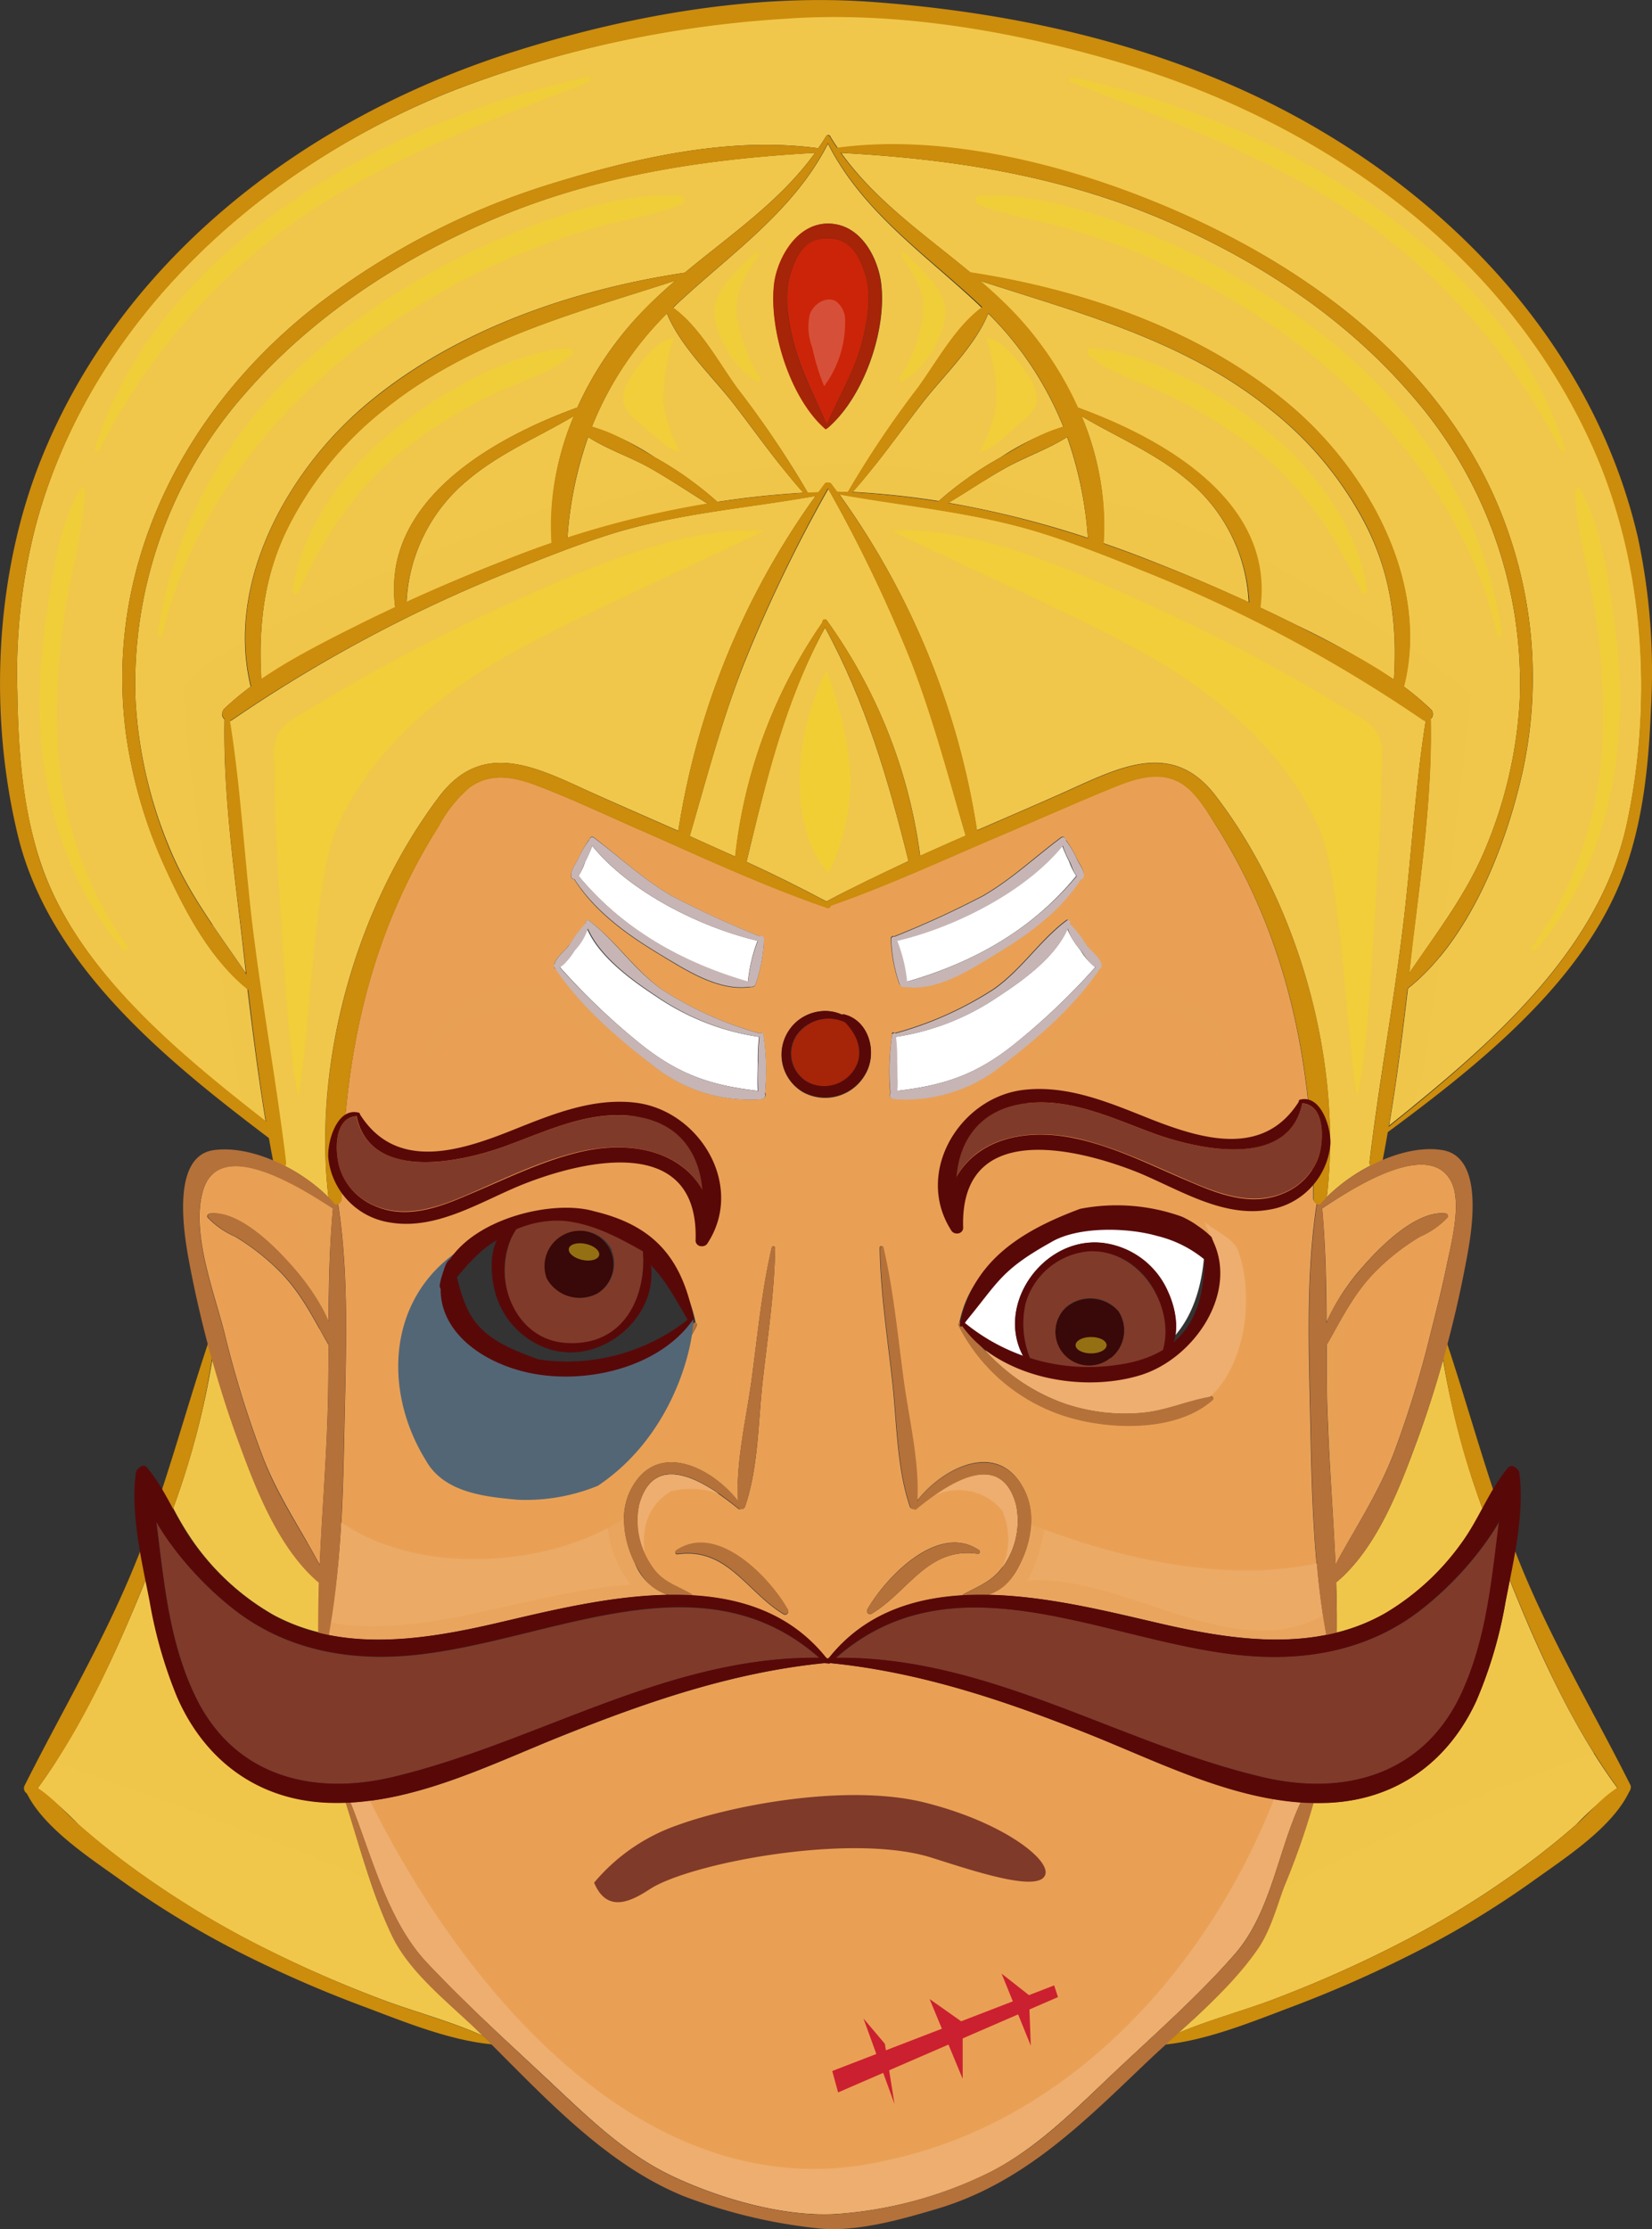 <svg xmlns="http://www.w3.org/2000/svg" viewBox="0 0 181.13 244.32"><rect x="0" y="0" width="181.13" height="244.32" fill="#333333" stroke="none"/><defs><style>.cls-1,.cls-10,.cls-7{fill:#f0c74a;}.cls-12,.cls-2{fill:#e9a055;}.cls-3{fill:#cc2408;}.cls-4{fill:#fff;}.cls-5{fill:#803a29;}.cls-6{fill:#a62408;}.cls-12,.cls-7,.cls-8{opacity:0.5;}.cls-10,.cls-12,.cls-7,.cls-8,.cls-9{isolation:isolate;}.cls-16,.cls-8,.cls-9{fill:#f2d91e;}.cls-15,.cls-9{opacity:0.35;}.cls-10{opacity:0.3;}.cls-11{fill:#ebaa66;}.cls-13{fill:#edae6f;}.cls-14{fill:#d65039;}.cls-17{fill:#cc8c0c;}.cls-18{fill:#b5713a;}.cls-19{fill:#590808;}.cls-20{fill:#c7b5b5;}.cls-21{fill:#536676;}.cls-22{fill:#390808;}.cls-23{fill:#cb202f;}</style></defs><title>Asset 8</title><g id="Layer_2" data-name="Layer 2"><g id="Layer_1_copy_4" data-name="Layer 1 copy 4"><g id="Layer_2-2" data-name="Layer 2"><g id="Layer_1-2" data-name="Layer 1-2"><g id="_Group_" data-name=" Group "><g id="_Group_2" data-name=" Group 2"><g id="_Group_3" data-name=" Group 3"><path id="_Path_" data-name=" Path " class="cls-1" d="M39.62,44.78c9.71-8.42,22.88-13,35.46-14.89,5-4.15,10.48-7.85,14.29-13.14-12.54.7-24.59,2.56-36.2,7.67C43.15,28.84,33.92,35,26.74,43.29A48,48,0,0,0,14.86,76.7a48.77,48.77,0,0,0,3.68,16.11c2.14,5.23,5.34,9.28,8.42,13.84l-.35-3.07c-.94-8.13-2.15-16.53-2-24.74a.73.73,0,0,1-.13-1l0-.06a29.73,29.73,0,0,1,3-2.52C24.75,64,31.35,52,39.62,44.78Z"/><path id="_Path_2" data-name=" Path 2" class="cls-1" d="M71.16,51.24c-2.12-1.18-4.61-2-6.67-3.34A41.31,41.31,0,0,0,62.22,59a105.72,105.72,0,0,1,15.37-3.79C75.43,53.89,73.36,52.47,71.16,51.24Z"/><path id="_Compound_Path_" data-name=" Compound Path " class="cls-2" d="M81.69,165.12a.37.37,0,0,1-.43.26.26.26,0,0,1-.3,0c-3-2.43-9.1-6.86-10.88-.46a8.76,8.76,0,0,0,1.32,6.67c1.14,1.81,2.64,2.18,4.38,3.14a.25.25,0,0,1,.11.14c5.68.33,10.94,2.15,14.71,6.9a.25.25,0,0,1,.12.14h0a.25.25,0,0,1,.12-.14c3.77-4.75,9-6.57,14.71-6.9a.25.25,0,0,1,.11-.14c1.84-1,3.43-1.54,4.58-3.47a8.59,8.59,0,0,0,1.12-6.35c-1.76-6.38-7.92-2-10.88.46a.26.26,0,0,1-.3,0,.37.37,0,0,1-.43-.26c-1.43-4.18-1.43-9.17-1.91-13.56-.54-4.9-1.31-9.86-1.39-14.8a.19.19,0,0,1,.37-.05c1.12,4.8,1.57,9.8,2.24,14.69.58,4.23,1.7,8.84,1.46,13.11,2.91-3.77,9-6.73,11.78-1.21,1.27,2.52.77,5.59-.44,8a6,6,0,0,1-3.6,3.47c6.41.12,13.12,1.8,18.61,3.07,6,1.39,12.46,2.52,18.51,1.31-1.4-7.65-1.56-15.73-1.72-23.48s-.49-16,.71-23.77a.64.64,0,0,1-.39-.63c-.07-14.54-2.73-28.26-10.62-40.72-1.05-1.67-2.29-3.88-4.09-4.84-2.58-1.37-5.48-.16-7.91.85-3.62,1.5-7.21,3.09-10.81,4.63-6.44,2.77-12.89,5.74-19.52,8a.28.28,0,0,1-.32.24h0C83.76,97.13,77,93.94,70.28,91c-3.72-1.62-7.43-3.39-11.23-4.84-2.57-1-5.18-1.58-7.57.14a14.8,14.8,0,0,0-3.4,4.28C40.19,103,37.54,116.76,37.46,131.3a.64.64,0,0,1-.39.63c1.2,7.78.87,15.93.71,23.77s-.31,15.83-1.72,23.49c6.06,1.2,12.52.07,18.51-1.33,5.49-1.28,12.19-2.95,18.6-3.07a5.93,5.93,0,0,1-3.59-3.47c-1.2-2.44-1.71-5.51-.44-8,2.78-5.52,8.86-2.56,11.78,1.21-.25-4.26.88-8.9,1.46-13.11.67-4.88,1.12-9.88,2.24-14.69a.19.19,0,0,1,.37.05c-.08,4.94-.85,9.9-1.39,14.8C83.12,156,83.13,160.93,81.69,165.12Zm25.65,4.78a.22.22,0,0,1-.17.4c-5.46-.75-7.54,4.13-11.59,6.57a.35.35,0,0,1-.48-.48C97.14,172.85,102.85,166.87,107.34,169.9Zm9.74-16a20.56,20.56,0,0,0,8.16.89c2.62-.24,4.95-1.33,7.5-1.76.2,0,.41.22.22.38-3.9,3.46-11,3.3-15.73,1.91a19.86,19.86,0,0,1-12.1-10,.13.13,0,0,1,0-.08h0a.23.23,0,0,1,.05-.25c1.35-6.61,6.88-9.48,13.33-11.87,4.78-1.77,8.23.76,13.5,2.63,2.93,5.73-2,13.06-7.73,14.79-5.06,1.52-11.81.73-16.27-2.59a21.42,21.42,0,0,0,9.07,6Zm-19-51.3a100.82,100.82,0,0,0,9.72-4.46c3.12-1.81,5.66-4.24,8.53-6.37.23-.17.44,0,.49.22a11.08,11.08,0,0,1,1.24,2.12c.32.62.88,1.28.72,2a.25.25,0,0,1-.29.18c-2.25,3.51-5.68,6-9.21,8.16-2.95,1.78-6.58,4.23-10.18,3.67a.47.47,0,0,1-.51-.29,16.49,16.49,0,0,1-.92-5,.29.29,0,0,1,.33-.24l.12,0Zm-.3,10.72a.18.18,0,0,1,.32-.1,38,38,0,0,0,10.81-4.82c3.1-2.16,5.09-5.39,8-7.55.16-.12.38.08.33.25v.07a18.83,18.83,0,0,1,1.85,2.43c.53.67,1.61,1.44,1.65,2.33a.21.21,0,0,1-.2.21c-2.73,4.07-6.72,7.52-10.57,10.5a16.9,16.9,0,0,1-12,3.79.42.42,0,0,1-.37-.61.44.44,0,0,1,0-.12,27,27,0,0,1,.22-6.34Zm-1.44,15c7.06,3.37,20.92,3.92,24.54-1.18,2.39-3.37,9.81-.27,13.63-2.12,6.2-3,.71-12.53.64-5.13a.62.62,0,0,1-.63.61h0a.55.55,0,0,1-.68-.27c-5.83-9.59-14.52-.87-18.78,5.16-2.71,3.83-2.91-2.5-7.51-.5-3.29,1.49-3.14,3.72-5.37.88-1-1.39-8.25,3.31-6,2.53M86.67,112.7a4.72,4.72,0,0,1,5.67-1.48.29.29,0,0,1,.21,0c2.72.65,3.67,4.11,2.39,6.43a5.06,5.06,0,0,1-6.85,2.09l-.15-.09a4.76,4.76,0,0,1-1.27-6.95ZM63.38,94.17A11.09,11.09,0,0,1,64.62,92c.05-.22.26-.4.49-.22,2.9,2.22,5.41,4.59,8.53,6.41a100.86,100.86,0,0,0,9.72,4.46.29.29,0,0,1,.4.25,16.49,16.49,0,0,1-.92,5,.46.46,0,0,1-.51.29c-3.6.56-7.23-1.9-10.18-3.67-3.53-2.13-7-4.66-9.21-8.16a.25.25,0,0,1-.29-.18C62.5,95.45,63.06,94.78,63.38,94.17Zm-1,9.48a18.69,18.69,0,0,1,1.85-2.43v-.07a.22.22,0,0,1,.33-.25c2.94,2.16,5,5.39,8,7.55a37.45,37.45,0,0,0,10.81,4.82c.08-.14.3-.06.32.1a27,27,0,0,1,.19,6.37.48.48,0,0,1-.37.73,16.89,16.89,0,0,1-12-3.79c-3.85-3-7.84-6.43-10.57-10.5a.21.21,0,0,1-.2-.21c0-.87,1.09-1.66,1.61-2.32Zm14,41.62h0a.13.13,0,0,1,0,.08,19.86,19.86,0,0,1-12.1,10c-4.71,1.4-11.83,1.55-15.73-1.91-.19-.17,0-.42.22-.38,2.78.46,5.19,1.61,8.07,1.79a20.48,20.48,0,0,0,7.6-.93,21.41,21.41,0,0,0,9.15-6c-4.46,3.33-11.23,4.15-16.28,2.6-5.72-1.75-10-7.15-7-12.9,5.17-3.23,9.09-6.24,13.87-4.5,6.36,2.44,10.75,5.29,12.1,11.88A.23.23,0,0,1,76.41,145.27Zm-.34-8.93c12.06-3.71-.6-13.22-3.31-17.09-7.12-10.37-31.68-18.43-28.87.38-.13.25,3.39.92,3.13.82a.62.62,0,0,1-.67-.57s0,0,0,0c-.07-7.4,8.41-11.52,14.6-8.51,4,1.94,6.63,5.6,9.13,9.11,3.57,5,8.23,11.09,15.07,7.83h0a.15.15,0,0,1,.14,0c2.27.78-3.38-4.41-4.4-3m5.52,51.14a.35.35,0,0,1-.48.48c-4.05-2.44-6.14-7.32-11.59-6.57a.22.22,0,0,1-.17-.4c4.48-3,10.19,3,12.23,6.49Z"/><path id="_Path_4" data-name=" Path 4" class="cls-1" d="M51.3,52.61A18.42,18.42,0,0,0,44.58,66q5.2-2.39,10.53-4.48,2.69-1.06,5.39-2a.88.88,0,0,1,0-.1,30.78,30.78,0,0,1,2.43-13.83C59,47.92,54.77,49.67,51.3,52.61Z"/><path id="_Path_5" data-name=" Path 5" class="cls-1" d="M63.3,44.67a37.38,37.38,0,0,1,6.51-9.86,48.48,48.48,0,0,1,4.26-4.06c-11.21,3.63-22.58,6.57-32,14.17A38.58,38.58,0,0,0,31.35,58.23c-2.5,5.3-3,10.58-2.69,16.25a90.47,90.47,0,0,1,10.57-5.92q2-1,4.1-2C41.77,55,53.87,48.09,63.3,44.67Z"/><path id="_Path_6" data-name=" Path 6" class="cls-1" d="M154.53,106.65c3.07-4.56,6.28-8.62,8.42-13.84a48.92,48.92,0,0,0,3.68-16.11,47.94,47.94,0,0,0-11.88-33.41c-7.19-8.34-16.41-14.44-26.43-18.86-11.56-5.1-23.6-7-36.09-7.67,3.79,5.28,9.21,9,14.19,13.13,12.57,1.9,25.73,6.48,35.44,14.89C150.14,52,156.74,64,153.92,75.25a29.72,29.72,0,0,1,3,2.52.73.73,0,0,1,0,1l-.06,0c.19,8.21-1,16.61-2,24.74Z"/><path id="_Compound_Path_2" data-name=" Compound Path 2" class="cls-1" d="M88.58,54l1.16,0c.23-.31.46-.63.69-.93a.72.72,0,0,1,.72,0c.21.27.41.55.61.82l1.2.06a108.53,108.53,0,0,1,7.69-11.41c2.08-2.87,4.1-6.67,7-8.79l-.43-.42c-5.94-5.56-12.68-10.17-16.44-17.57-3.78,7.41-10.59,12-16.55,17.56l-.43.42c2.92,2.11,4.93,5.91,7,8.78A107.62,107.62,0,0,1,88.57,54ZM84.91,31c.34-2.61,2.45-6.57,6-6.49s5.36,3.87,5.7,6.49c.66,5.13-1.88,12.5-5.82,15.87h-.06a.14.14,0,0,1-.18.09l-.05,0C86.62,43.62,84.26,36,84.91,31Z"/><path id="_Path_7" data-name=" Path 7" class="cls-1" d="M88.07,54c-2.75-3.07-5.14-6.51-7.66-9.77-2.35-3-5.81-6.26-7.29-9.87A36.58,36.58,0,0,0,64.9,46.77a28.59,28.59,0,0,1,6.9,3.36A38,38,0,0,1,78.65,55Q83.3,54.28,88.07,54Z"/><path id="_Path_8" data-name=" Path 8" class="cls-3" d="M94.64,37c.53-2.22.93-4.82.19-7.06-.87-2.66-2-3.81-4.13-3.82s-3.21,1.25-4,3.82c-.74,2.25-.32,4.82.19,7.06.79,3.43,2.39,6.35,3.76,9.53C92,43.38,93.82,40.52,94.64,37Z"/><path id="_Compound_Path_3" data-name=" Compound Path 3" class="cls-4" d="M118,96a6.64,6.64,0,0,1-.77-1.56,15.63,15.63,0,0,1-.77-1.74c-4.16,5.08-11.84,8.92-18.13,10.4a17.26,17.26,0,0,1,1.06,4.51C106.66,105.54,113.2,101.89,118,96Z"/><path id="_Path_11" data-name=" Path 11" class="cls-4" d="M98.38,119.56c5.29-.62,8.8-1.84,13-5.25a73.8,73.8,0,0,0,8.71-8.3,6.5,6.5,0,0,1-1.62-1.86,9.08,9.08,0,0,1-1.44-2.31c-1.36,3.11-4.9,5.64-7.62,7.42a27.08,27.08,0,0,1-11.22,4.39,21.67,21.67,0,0,1,.13,2.7C98.35,117.41,98.44,118.5,98.38,119.56Z"/><path id="_Path_12" data-name=" Path 12" class="cls-5" d="M155.88,176.4c-5.48,4.29-12.17,5.65-19,5.1-15.08-1.23-31.94-11.43-45.18.21,16.69-.18,30.93,9.35,46.75,13.07,9.35,2.2,18-.47,22-9.62,2.59-5.86,3.12-12.09,3.92-18.3A35.62,35.62,0,0,1,155.88,176.4Z"/><path id="_Path_13" data-name=" Path 13" class="cls-1" d="M142.26,68.56a90.69,90.69,0,0,1,10.57,5.92c.36-5.89-.26-11.31-3-16.77a38.71,38.71,0,0,0-10.5-12.78c-9.38-7.59-20.73-10.54-31.94-14.17a49.17,49.17,0,0,1,4.24,4.05,37.43,37.43,0,0,1,6.51,9.86c9.43,3.43,21.53,10.29,20,21.9Q140.22,67.54,142.26,68.56Z"/><path id="_Path_14" data-name=" Path 14" class="cls-4" d="M70.09,114.31c4.21,3.41,7.73,4.64,13,5.25-.07-1.06,0-2.15,0-3.21a21.67,21.67,0,0,1,.13-2.7A27.06,27.06,0,0,1,72,109.26c-2.7-1.77-6.25-4.32-7.62-7.42A9,9,0,0,1,63,104.15,6.49,6.49,0,0,1,61.39,106,73.3,73.3,0,0,0,70.09,114.31Z"/><path id="_Path_15" data-name=" Path 15" class="cls-6" d="M88.82,118.73a3.92,3.92,0,0,0,5.15-2q.06-.15.12-.31A4.46,4.46,0,0,0,92.61,112a4.29,4.29,0,0,0-5.28,1.53,3.6,3.6,0,0,0,1.49,5.2Z"/><path id="_Compound_Path_6" data-name=" Compound Path 6" class="cls-4" d="M82,107.62a17.27,17.27,0,0,1,1.06-4.51c-6.28-1.48-14-5.33-18.13-10.4a15.65,15.65,0,0,1-.77,1.74A6.65,6.65,0,0,1,63.43,96C68.29,101.89,74.83,105.54,82,107.62ZM80.87,103Z"/><path id="_Path_17" data-name=" Path 17" class="cls-1" d="M81.85,94.46c3,1.38,5.89,2.81,8.76,4.34,2.94-1.57,6-3,9-4.43-2.22-8.94-4.72-17.44-9.15-25.59C86,76.94,84,85.54,81.85,94.46Z"/><path id="_Path_18" data-name=" Path 18" class="cls-1" d="M42.93,212c-2.17-4.51-3.51-9.67-5-14.45H35.84c-7.63-.35-13.35-4.72-16.39-11.61a49.41,49.41,0,0,1-3-10.48c-.15-.75-.31-1.52-.46-2.3C12.78,181,9.12,189.17,4.13,196a38.14,38.14,0,0,1,4.5,4,83,83,0,0,0,6.7,5.3,102.09,102.09,0,0,0,12.29,7.53A134.13,134.13,0,0,0,41.46,219c3.75,1.45,7.85,2.48,11.53,4.15l-.2-.19C49.48,219.7,45,216.31,42.93,212Z"/><path id="_Path_19" data-name=" Path 19" class="cls-4" d="M69.56,204.1c.38-3.68.45-8.46,2.54-11.43a.6.6,0,0,1,.88-.51c5.71,3.1,11.24,6.79,17.76,6.79s12.07-3.69,17.78-6.79a.6.6,0,0,1,.88.51c2.09,3,2.16,7.75,2.54,11.43,1.63-1.21,2.73-4.86,3.14-6.34a35.84,35.84,0,0,0,.8-5.88,11.84,11.84,0,0,0-9.55-1.67c-3.31.71-6.32,2.33-9.38,3.71-1.82.82-4.19,2.27-6.19,2.27s-4.89-1.69-6.75-2.55a42.43,42.43,0,0,0-8.82-3.45,11.71,11.71,0,0,0-9.55,1.71,35.57,35.57,0,0,0,.8,5.86C66.81,199.19,67.92,202.89,69.56,204.1Z"/><path id="_Path_21" data-name=" Path 21" class="cls-1" d="M30,177a21.15,21.15,0,0,0,4.92,1.89q0-2.76.06-5.53l-.12-.07c-4.53-3.87-7.07-10.71-9-16.18-1-2.65-1.8-5.37-2.57-8.11A89.31,89.31,0,0,1,19,165.3,32.25,32.25,0,0,0,21.22,169,27.26,27.26,0,0,0,30,177Z"/><path id="_Path_22" data-name=" Path 22" class="cls-5" d="M43.06,194.77C58.87,191,73.13,181.53,89.81,181.7c-13.24-11.64-30.1-1.44-45.18-.21-6.85.56-13.53-.81-19-5.1a35.52,35.52,0,0,1-8.47-9.55c.83,6.51,1.37,13.08,4.29,19.13C25.61,194.61,34.16,196.89,43.06,194.77Z"/><path id="_Path_24" data-name=" Path 24" class="cls-1" d="M121,59.53q2.7.93,5.39,2,5.31,2.07,10.51,4.47a18.39,18.39,0,0,0-6.72-13.39c-3.47-2.94-7.72-4.69-11.6-7A30.77,30.77,0,0,1,121,59.44.89.89,0,0,1,121,59.53Z"/><path id="_Path_25" data-name=" Path 25" class="cls-2" d="M28.91,159.91c1.64,4.16,4.07,7.71,6.14,11.58.23-5.26.66-10.54.84-15.77.1-2.76.12-5.53.13-8.3-1.7-2.94-3-5.75-5.56-8.26a25.25,25.25,0,0,0-4.69-3.62,9.12,9.12,0,0,1-3-2.09c-.15-.2.06-.43.26-.45,3.19-.31,7.06,3.57,9,5.81a24.26,24.26,0,0,1,4,6.08c0-4.17.1-8.34.48-12.46-3.42-2.21-12.51-8.06-14.27-1.87-1.3,4.59,1.23,11,2.37,15.52A113.37,113.37,0,0,0,28.91,159.91Z"/><path id="_Compound_Path_7" data-name=" Compound Path 7" class="cls-2" d="M135.39,214.14c3.95-4.51,4.69-11.21,7.21-16.6-8.05-.58-15.93-4.58-23.26-7.5-9.19-3.66-18.42-6.8-28.31-7.76h0a1.7,1.7,0,0,1-.55,0h0c-10.11,1-19.51,4.24-28.89,8-7.28,2.91-15.12,6.85-23.14,7.29,2.36,5.9,4.06,13,8.42,17.59,4.14,4.4,8.65,8.5,13.06,12.62s8.53,8.25,13.93,10.78c5.18,2.43,12.27,4.48,18,4.08A44.94,44.94,0,0,0,108.69,238c5.26-2.73,9.5-7.13,13.78-11.16S131.44,218.65,135.39,214.14Zm-16.88-7.67c-2.72,4.66-7.33,8-11.78,10.9a43.93,43.93,0,0,1-7.1,3.92c-2.79,1.12-7.25,4-18.21-.23a45.14,45.14,0,0,1-9.17-5c-4.58-3.28-9.34-7.28-11-12.9-1.1-3.74-8.51,6.44-6,3.34,2.91-3.58,13.73,15.7,18,16.5,6.25,1.17,31.48,2,37.75-.5,5.31-2.11,7.82-12.41,13.75-12.25C134.57,210.5,122.91,198.9,118.51,206.47Z"/><path id="_Path_26" data-name=" Path 26" class="cls-1" d="M165.09,175.5a48,48,0,0,1-3.22,10.94c-3.08,6.67-8.76,10.81-16.18,11.15H144a91.46,91.46,0,0,1-3.24,9.19c-.85,2.3-1.53,4.85-2.95,6.89a57.36,57.36,0,0,1-8.74,9.21c3.52-1.51,7.39-2.51,10.93-3.88a134.83,134.83,0,0,0,13.84-6.2,101.36,101.36,0,0,0,12.29-7.53,83.68,83.68,0,0,0,6.7-5.3,38.57,38.57,0,0,1,4.5-4c-5-6.8-8.65-14.95-11.81-22.78C165.39,174,165.24,174.75,165.09,175.5Z"/><path id="_Path_27" data-name=" Path 27" class="cls-1" d="M108.36,34.37c-1.48,3.62-4.93,6.83-7.29,9.88-2.49,3.23-4.86,6.62-7.57,9.66a90.94,90.94,0,0,1,9.43,1,38.34,38.34,0,0,1,6.76-4.77,28.78,28.78,0,0,1,6.89-3.36A36.74,36.74,0,0,0,108.36,34.37Z"/><path id="_Path_28" data-name=" Path 28" class="cls-2" d="M145.45,144.88a24.2,24.2,0,0,1,4-6.08c1.93-2.22,5.83-6.12,9-5.81.2,0,.41.25.26.45a9.13,9.13,0,0,1-3,2.09,25,25,0,0,0-4.69,3.62c-2.56,2.51-3.86,5.32-5.56,8.26,0,2.78,0,5.55.13,8.3.19,5.23.61,10.51.84,15.77,2.16-4,4.66-7.75,6.35-12.11a115.56,115.56,0,0,0,4.09-13.3c.62-2.44,1.24-4.9,1.75-7.37s1.7-6.93.47-9.24c-2.51-4.7-11.12,1-14.12,3C145.35,136.55,145.43,140.71,145.45,144.88Z"/><path id="_Path_29" data-name=" Path 29" class="cls-1" d="M156.32,79a.64.64,0,0,1-.29-.11A157.39,157.39,0,0,0,125.25,62.5c-3.53-1.43-7.09-2.83-10.72-4-7.36-2.33-15-3-22.51-4.34A85.11,85.11,0,0,1,107.11,91c3.14-1.36,6.28-2.71,9.38-4.09,6-2.67,11.93-6,16.76.25,9.11,11.84,14,29.2,12.22,44.05a19.52,19.52,0,0,1,4.8-3.46.53.53,0,0,1-.11-.39c1-8.41,2.54-16.76,3.59-25.17C154.72,94.52,155.1,86.68,156.32,79Z"/><path id="_Path_30" data-name=" Path 30" class="cls-1" d="M155.45,157.71c-1.94,5.3-4.43,11.88-8.82,15.63l-.12.07q.09,2.76.06,5.52a21,21,0,0,0,5.37-2.14,27.65,27.65,0,0,0,8.36-7.72,32.08,32.08,0,0,0,2.24-3.71,89.42,89.42,0,0,1-4.32-16.3Q157,153.47,155.45,157.71Z"/><path id="_Path_31" data-name=" Path 31" class="cls-1" d="M75.62,91.64l5,2.25A55.6,55.6,0,0,1,90.19,68.2a.26.26,0,0,1,.49-.16,56.86,56.86,0,0,1,10.21,25.77q2.48-1.13,5-2.22c-1.87-6.4-3.52-12.78-5.93-19a158.08,158.08,0,0,0-9.14-19,161.11,161.11,0,0,0-9.18,19C79.17,78.82,77.49,85.22,75.62,91.64Z"/><path id="_Path_32" data-name=" Path 32" class="cls-1" d="M27.12,108.36c-4-3.16-6.79-8.41-8.88-13A52.44,52.44,0,0,1,13.85,80.7C11.23,61.81,20.5,44.26,35.33,33A81.42,81.42,0,0,1,59.91,20.32c9.38-2.93,19.94-5.42,29.81-4.07.29-.43.58-.86.85-1.31a.27.27,0,0,1,.5.07c.25.42.52.83.8,1.23,10.87-1.47,23.27,1.44,33.37,5.36,16.89,6.57,33.15,18,39.72,35.59a48.47,48.47,0,0,1,2,27.33c-1.8,8.15-5.84,18.49-12.58,23.83h0c-.59,5-1.22,10.06-2.06,15,10.91-8.71,23.08-19.06,26.09-33.22,2.86-13.47,1.9-28.53-3.73-41.14C165.11,27.53,145,13.35,122.92,6.81,111.15,3.32,98.21,1.09,85.92,2A122.92,122.92,0,0,0,50,9.81c-21.16,8.3-39.83,25-46,47.48a64.68,64.68,0,0,0-2.1,18.52c.1,6.36.55,12.89,2.64,19,4,11.58,15,20.66,24.57,28.09-.79-4.79-1.4-9.64-2-14.46Z"/><path id="_Path_33" data-name=" Path 33" class="cls-1" d="M117,47.91c-2.06,1.3-4.54,2.16-6.67,3.34s-4.2,2.6-6.32,3.86a106.51,106.51,0,0,1,15.26,3.84A41.26,41.26,0,0,0,117,47.91Z"/><path id="_Path_34" data-name=" Path 34" class="cls-1" d="M31.22,127.79a19.2,19.2,0,0,1,4.8,3.45c-1.8-14.89,3.14-32.16,12.22-44.05,5-6.48,11.25-2.71,17.36,0,2.91,1.3,5.84,2.58,8.77,3.87a85.2,85.2,0,0,1,15.05-36.7c-7.74,1.36-15.55,1.93-23.08,4.38-3.42,1.11-6.78,2.44-10.12,3.79A157.34,157.34,0,0,0,25.45,78.92a.65.65,0,0,1-.29.11c1.22,7.66,1.6,15.5,2.57,23.19,1.06,8.41,2.57,16.76,3.59,25.17A.53.53,0,0,1,31.22,127.79Z"/></g><g id="_Group_4" data-name=" Group 4"><path id="_Path_35" data-name=" Path 35" class="cls-7" d="M26.6,103.58c-.94-8.13-2.15-16.53-2-24.74a.73.73,0,0,1-.13-1l0-.06a29.73,29.73,0,0,1,3-2.52,22.15,22.15,0,0,1-.65-5c-3.91,2.23-6.45,4.11-6.64,5.23-.34,2.06,1.34,14.21,3.14,26,1.15,1.7,2.36,3.38,3.54,5.14Z"/><path id="_Path_36" data-name=" Path 36" class="cls-7" d="M55.1,61.51q2.69-1.06,5.39-2a.88.88,0,0,1,0-.1,28,28,0,0,1,0-3.92c-4.73,1.65-10,3.7-15.09,5.87A20.58,20.58,0,0,0,44.58,66Q49.77,63.6,55.1,61.51Z"/><path id="_Path_37" data-name=" Path 37" class="cls-7" d="M28.66,74.48a90.47,90.47,0,0,1,10.57-5.92q2-1,4.1-2a14.41,14.41,0,0,1,.06-4.31c-5.48,2.38-10.69,4.85-14.76,7.06A44,44,0,0,0,28.66,74.48Z"/><path id="_Path_38" data-name=" Path 38" class="cls-7" d="M156.92,77.77a.73.73,0,0,1,0,1l-.06,0c.19,8.21-1,16.61-2,24.74l-.35,3.07c1.28-1.89,2.58-3.71,3.81-5.55,1.49-11.74,3-24.92,3-24.92A72,72,0,0,0,154.55,71a22,22,0,0,1-.63,4.2A29.72,29.72,0,0,1,156.92,77.77Z"/><path id="_Path_39" data-name=" Path 39" class="cls-7" d="M138.16,66.57l4.1,2a90.69,90.69,0,0,1,10.57,5.92,44.65,44.65,0,0,0,.06-4.56A169.79,169.79,0,0,0,137.83,61,14.17,14.17,0,0,1,138.16,66.57Z"/><path id="_Path_40" data-name=" Path 40" class="cls-7" d="M121,59.44a.89.89,0,0,1,0,.1q2.7.93,5.39,2,5.31,2.06,10.51,4.46a19.81,19.81,0,0,0-1.38-6.17,74.34,74.34,0,0,0-14.6-5A28.15,28.15,0,0,1,121,59.44Z"/><path id="_Path_41" data-name=" Path 41" class="cls-7" d="M154.37,108.36h0c-.59,5-1.22,10.06-2.06,15l2.6-2.09.84-2.79c.48-1.6,1.29-7.1,2.15-13.64A23.55,23.55,0,0,1,154.37,108.36Z"/><path id="_Path_42" data-name=" Path 42" class="cls-7" d="M27.16,108.39h0A20.49,20.49,0,0,1,24,105.21c.94,6.08,1.86,11.76,2.48,15.56l2.65,2.09C28.33,118.06,27.72,113.22,27.16,108.39Z"/></g><path id="_Path_43" data-name=" Path 43" class="cls-7" d="M62.22,59a105.72,105.72,0,0,1,15.37-3.79c-1.22-.73-2.42-1.5-3.63-2.26a88.08,88.08,0,0,0-11.47,3.4C62.38,57.19,62.29,58.07,62.22,59Z"/><path id="_Path_44" data-name=" Path 44" class="cls-7" d="M86.86,51.06C87.46,52,88,53,88.57,54h0l1.16,0c.23-.31.46-.63.69-.93a.72.72,0,0,1,.72,0c.21.27.41.55.61.82l1.2.06c.55-1,1.13-2,1.75-3A78,78,0,0,0,86.86,51.06Z"/><path id="_Path_45" data-name=" Path 45" class="cls-7" d="M78.65,55q4.64-.72,9.42-1c-.83-.93-1.63-1.9-2.4-2.88a84.1,84.1,0,0,0-10.06,1.45A27.53,27.53,0,0,1,78.65,55Z"/><path id="_Path_46" data-name=" Path 46" class="cls-7" d="M95.93,51c-.79,1-1.59,2-2.43,2.92a90.94,90.94,0,0,1,9.43,1,28.76,28.76,0,0,1,3.35-2.63A70.67,70.67,0,0,0,95.93,51Z"/><path id="_Path_47" data-name=" Path 47" class="cls-7" d="M107.95,52.65c-1.32.82-2.61,1.66-3.94,2.45a106.51,106.51,0,0,1,15.26,3.84c-.07-.91-.16-1.8-.27-2.68A62.65,62.65,0,0,0,107.95,52.65Z"/><path id="_Path_48" data-name=" Path 48" class="cls-8" d="M90.61,73.51A27,27,0,0,0,87.7,85.73c0,7.1,3.14,9.89,3.14,9.89a22.88,22.88,0,0,0,2.39-9.95C93.23,80.09,90.61,73.51,90.61,73.51Z"/><path id="_Path_49" data-name=" Path 49" class="cls-9" d="M30.06,83.46a5.74,5.74,0,0,1,.3-2.84,5.67,5.67,0,0,1,2.34-2.16A203.74,203.74,0,0,1,56.42,65.87c8.22-3.69,18.39-8.22,27.39-7.72C75.36,62.34,65,66.74,56.7,71.26s-16,10.85-19.78,19.49c-2.56,5.86-3,23.74-4.2,29.42-1.18-5-1.76-17.07-2.09-22.22S30.06,88.72,30.06,83.46Z"/><path id="_Path_50" data-name=" Path 50" class="cls-9" d="M151.48,83.46a5.74,5.74,0,0,0-.3-2.84,5.67,5.67,0,0,0-2.34-2.16,203.73,203.73,0,0,0-23.72-12.58c-8.22-3.69-18.39-8.22-27.39-7.72,8.45,4.19,18.83,8.58,27.1,13.11s16,10.85,19.78,19.49c2.56,5.86,3,23.74,4.2,29.42,1.18-5,1.76-17.07,2.09-22.22S151.48,88.72,151.48,83.46Z"/><path id="_Path_51" data-name=" Path 51" class="cls-10" d="M132.2,82c-4.89-4.89-16.75,2.56-23,6.75C106,77.11,103.32,64.88,95.74,54.81c-1.23-.19-2.45-.39-3.68-.61a85.11,85.11,0,0,1,15,36.8c3.14-1.36,6.28-2.71,9.38-4.09,6-2.67,11.93-6,16.76.25,7.65,9.94,12.31,23.77,12.56,36.74C146.75,107.21,145.13,92.94,132.2,82Z"/><path id="_Path_52" data-name=" Path 52" class="cls-10" d="M86.32,54.87C80.9,65.23,74,74.87,72.17,86.67c-5.59-3.5-11.16-8.39-16.76-6.29-18,6.37-24.37,29.56-19.65,48A64.32,64.32,0,0,1,48.24,87.19c5-6.48,11.25-2.71,17.36,0,2.91,1.3,5.84,2.58,8.77,3.87a85.2,85.2,0,0,1,15.05-36.7C88.39,54.54,87.35,54.71,86.32,54.87Z"/><path id="_Path_55" data-name=" Path 55" class="cls-11" d="M69.59,171.33a10.88,10.88,0,0,1-1.18-4.91c-7.91,5.28-22.3,6.44-31,.43A98.61,98.61,0,0,1,36,179.2c6.06,1.2,12.52.07,18.51-1.33,5.49-1.28,12.19-2.95,18.6-3.07A5.93,5.93,0,0,1,69.59,171.33Z"/><path id="_Path_56" data-name=" Path 56" class="cls-11" d="M144.39,171.35c-10.4,2.2-21.82-.6-31.32-4.25a11.12,11.12,0,0,1-1.16,4.23,6,6,0,0,1-3.6,3.47c6.41.12,13.12,1.8,18.61,3.07,6,1.39,12.46,2.52,18.51,1.31C144.95,176.62,144.63,174,144.39,171.35Z"/><path id="_Path_57" data-name=" Path 57" class="cls-12" d="M121,109c-7.68,3.49-10.47,12.57-17.45,18.15-2.09,1.4-4.89.7-7,.7a1.14,1.14,0,0,0-.54.5l.14-.07a.15.15,0,0,1,.14,0h0c7.06,3.37,11.76-3.18,15.39-8.28,2.39-3.37,5-6.81,8.82-8.66,5.59-2.72,13,.38,14.39,6.45C135.8,110.67,126.71,105.85,121,109Z"/><path id="_Path_58" data-name=" Path 58" class="cls-12" d="M60.94,111.36c4,1.94,6.63,5.6,9.13,9.11,3.57,5,8.23,11.09,15.07,7.83h0a.15.15,0,0,1,.14,0,2,2,0,0,1,.32.15,1.71,1.71,0,0,0-.18-.58c-8.38.7-14-6.28-17.45-13.26a10.49,10.49,0,0,0-1.06-1.68c-.86-.78-1.71-1.59-2.51-2.42a12.42,12.42,0,0,0-14.58-.08c-2.16,2.16-3.89,4.74-3.28,7.42C47.89,111.74,55.34,108.64,60.94,111.36Z"/><path id="_Path_59" data-name=" Path 59" class="cls-12" d="M112.66,173.23c1.92-3.49,3.84-11.69-1-13.79-4.65-2.66-7.63.21-11,3.52v1.55c2.91-3.77,9-6.73,11.78-1.21,1.27,2.52.77,5.59-.44,8a6,6,0,0,1-3.6,3.47c6.41.12,13.12,1.8,18.61,3.07,6,1.39,12.46,2.52,18.51,1.31-.13-.7-.24-1.41-.35-2.13C135.13,182.61,123.6,172.58,112.66,173.23Z"/><path id="_Path_60" data-name=" Path 60" class="cls-12" d="M67.28,161.71a12.47,12.47,0,0,0,1.92,12c-10.48.55-22.61,6.06-32.92,4.15-.07.43-.13.87-.21,1.3,6.06,1.2,12.52.07,18.51-1.33,5.49-1.28,12.19-2.95,18.6-3.07a5.93,5.93,0,0,1-3.59-3.47c-1.2-2.44-1.71-5.51-.44-8,2.78-5.52,8.86-2.56,11.78,1.21v-1.8C77.09,158.14,71.09,156,67.28,161.71Z"/><path id="_Path_61" data-name=" Path 61" class="cls-12" d="M33.71,169.09c.45.79.9,1.58,1.34,2.39.23-5.26.66-10.54.84-15.77.1-2.76.12-5.53.13-8.3-.36-.63-.7-1.25-1-1.86C35.51,153.4,34.64,161.24,33.71,169.09Z"/><path id="_Path_62" data-name=" Path 62" class="cls-12" d="M33.77,136.93c.4,1.8.69,3.6.91,5.4A19,19,0,0,1,36,144.89c0-4.17.1-8.34.48-12.46-2.15-1.39-6.54-4.21-9.94-4.59A17,17,0,0,1,33.77,136.93Z"/><path id="_Path_63" data-name=" Path 63" class="cls-12" d="M147.91,143.15c-.85,1.38-1.6,2.81-2.44,4.26,0,2.78,0,5.55.13,8.3.19,5.23.61,10.51.84,15.77l.27-.5A131.79,131.79,0,0,1,147.91,143.15Z"/><path id="_Path_64" data-name=" Path 64" class="cls-12" d="M154.89,127.73c-3.5.48-7.93,3.41-9.92,4.7.38,4.12.45,8.29.48,12.45a22.36,22.36,0,0,1,3-4.9q.23-1.18.49-2.36A18.46,18.46,0,0,1,154.89,127.73Z"/><path id="_Path_65" data-name=" Path 65" class="cls-7" d="M37.89,197.59H35.8c-7.63-.35-13.35-4.72-16.39-11.61a49.41,49.41,0,0,1-3-10.48c-.15-.75-.31-1.52-.46-2.3a116.94,116.94,0,0,1-9.86,19.94c11.66,4.14,23.24,8.18,34.51,13C39.62,203.33,38.79,200.4,37.89,197.59Z"/><path id="_Path_66" data-name=" Path 66" class="cls-7" d="M30,177a21.15,21.15,0,0,0,4.92,1.89q0-2.76.06-5.53l-.12-.07c-4.53-3.87-7.07-10.71-9-16.18-1-2.65-1.8-5.37-2.57-8.11A89.31,89.31,0,0,1,19,165.3,32.25,32.25,0,0,0,21.22,169,27.26,27.26,0,0,0,30,177Z"/><path id="_Path_67" data-name=" Path 67" class="cls-7" d="M165.55,173.2c-.16.78-.31,1.55-.46,2.3a48,48,0,0,1-3.22,10.94c-3.08,6.67-8.76,10.81-16.18,11.15H144a91.46,91.46,0,0,1-3.24,9.19l-.08.23a250.53,250.53,0,0,1,34.1-14.87A120.87,120.87,0,0,1,165.55,173.2Z"/><path id="_Path_68" data-name=" Path 68" class="cls-7" d="M155.45,157.71c-1.94,5.3-4.43,11.88-8.82,15.63l-.12.07q.09,2.76.06,5.52a21,21,0,0,0,5.37-2.14,27.65,27.65,0,0,0,8.36-7.72,32.08,32.08,0,0,0,2.24-3.71,89.42,89.42,0,0,1-4.32-16.3Q157,153.47,155.45,157.71Z"/><path id="_Path_69" data-name=" Path 69" class="cls-13" d="M97.3,236.76c-25.55,6.05-45.92-17.68-56.74-39.4-.71.09-1.42.17-2.13.21,2.36,5.9,4.06,13,8.42,17.59,4.14,4.4,8.65,8.5,13.06,12.62s8.53,8.25,13.93,10.78c5.18,2.43,12.27,4.48,18,4.08A44.94,44.94,0,0,0,108.69,238c5.26-2.73,9.5-7.13,13.78-11.16s9-8.17,12.92-12.68,4.69-11.21,7.21-16.6c-1-.07-1.95-.19-2.92-.35C132.27,216,117.11,232.55,97.3,236.76Z"/><path id="_Path_70" data-name=" Path 70" class="cls-13" d="M73.56,163.45a9.17,9.17,0,0,1,5.26.28c-3.14-2.16-7.31-3.92-8.73,1.17a8.09,8.09,0,0,0,.58,5.27C70.36,167.54,71,165,73.56,163.45Z"/><path id="_Path_71" data-name=" Path 71" class="cls-13" d="M109.87,165.55a7.72,7.72,0,0,1,0,6.3,6.34,6.34,0,0,0,.41-.6,8.59,8.59,0,0,0,1.12-6.35c-1.45-5.25-5.87-3.19-9-.94A6.17,6.17,0,0,1,109.87,165.55Z"/><path id="_Path_73" data-name=" Path 73" class="cls-13" d="M135.7,136.93c-.61-1.22-2.29-1.91-3.63-3,.05.15.12.3.16.46,2.93,5.73-2.29,14.44-8,16.17-5.06,1.52-11.81.73-16.27-2.59a21.42,21.42,0,0,0,9.14,6,20.56,20.56,0,0,0,8.16.89c2.59-.24,4.9-1.31,7.41-1.74C136.68,149.43,137.54,141.83,135.7,136.93Z"/><path id="_Path_74" data-name=" Path 74" class="cls-9" d="M70.08,46.35a4.6,4.6,0,0,1-1.62-1.88c-.5-1.38.4-2.85,1.26-4C70.81,39,72.08,37.35,73.9,37a20.3,20.3,0,0,0-1.13,7.38,15.61,15.61,0,0,0,1.85,5.19C73.16,49.38,71.3,47.32,70.08,46.35Z"/><path id="_Path_75" data-name=" Path 75" class="cls-14" d="M89.07,38.12a6.31,6.31,0,0,1-.29-3.63c.38-1.17,1.81-2.08,2.88-1.47a2.58,2.58,0,0,1,1,2.15,11.72,11.72,0,0,1-2.3,7.16A24,24,0,0,1,89.07,38.12Z"/><g id="_Group_5" data-name=" Group 5" class="cls-15"><path id="_Path_76" data-name=" Path 76" class="cls-16" d="M32.66,65c3-6.41,6.43-11.72,12.09-16.08a54.94,54.94,0,0,1,9.16-5.64c2.87-1.42,6.35-2.29,8.79-4.38a.41.41,0,0,0-.29-.7c-3.4.07-7.64,1.8-10.6,3.32a48.27,48.27,0,0,0-9.42,6.28c-4.94,4.14-9.43,10.45-10.3,17,0,.3.45.43.58.16Z"/></g><g id="_Group_6" data-name=" Group 6" class="cls-15"><path id="_Path_77" data-name=" Path 77" class="cls-16" d="M17.81,69.6c2.79-12.26,10.82-23,20.47-30.78A77.48,77.48,0,0,1,65.12,25c3.18-.92,6.51-1.39,9.6-2.57a.52.52,0,0,0-.14-1c-6.34-.34-13.65,2.17-19.4,4.57A82.41,82.41,0,0,0,36.56,37C26.21,45.18,19.28,56.24,17.3,69.46c0,.32.43.48.5.14Z"/></g><g id="_Group_7" data-name=" Group 7" class="cls-15"><path id="_Path_78" data-name=" Path 78" class="cls-16" d="M14,103.81A42.27,42.27,0,0,1,6.27,80.19a73.46,73.46,0,0,1,1-14c.67-4.14,1.94-8.24,2-12.45a.27.27,0,0,0-.51-.14c-2.32,4.22-3,9.28-3.68,14a60,60,0,0,0-.51,14.3c.82,8.1,3.6,16.07,9,22.23.19.22.59-.07.41-.32Z"/></g><g id="_Group_8" data-name=" Group 8" class="cls-15"><path id="_Path_79" data-name=" Path 79" class="cls-16" d="M10.87,49.34a69.68,69.68,0,0,1,21-24.7C41.8,17.52,53.29,13.38,64.55,9a.27.27,0,0,0-.14-.53c-21.49,4.58-47,18.24-54,40.7a.24.24,0,0,0,.44.18Z"/></g><g id="_Group_9" data-name=" Group 9" class="cls-15"><path id="_Path_80" data-name=" Path 80" class="cls-16" d="M82.84,27.7c-1.73,1.69-4.87,4.23-4.51,7,.33,2.55,2.42,6,4.74,7.09.18.09.45-.11.31-.31A16.77,16.77,0,0,1,81,35.7c-.81-3.14.53-5.24,2.18-7.74.14-.21-.17-.43-.34-.26Z"/></g><path id="_Path_81" data-name=" Path 81" class="cls-9" d="M111.91,46.35a4.6,4.6,0,0,0,1.62-1.88c.5-1.38-.4-2.85-1.26-4-1.09-1.51-2.36-3.12-4.18-3.49a20.3,20.3,0,0,1,1.13,7.38,15.61,15.61,0,0,1-1.85,5.19C108.83,49.38,110.69,47.32,111.91,46.35Z"/><g id="_Group_10" data-name=" Group 10" class="cls-15"><path id="_Path_82" data-name=" Path 82" class="cls-16" d="M149.33,65c-2.95-6.41-6.43-11.72-12.09-16.08a54.94,54.94,0,0,0-9.16-5.64c-2.87-1.42-6.35-2.29-8.79-4.38a.41.41,0,0,1,.29-.7c3.38.08,7.64,1.83,10.6,3.33a48.27,48.27,0,0,1,9.42,6.28c4.94,4.14,9.43,10.45,10.3,17,0,.3-.45.43-.58.16Z"/></g><g id="_Group_11" data-name=" Group 11" class="cls-15"><path id="_Path_83" data-name=" Path 83" class="cls-16" d="M164.18,69.6c-2.79-12.26-10.82-23-20.47-30.78A77.48,77.48,0,0,0,116.87,25c-3.18-.92-6.51-1.39-9.6-2.57a.52.52,0,0,1,.14-1c6.34-.34,13.6,2.17,19.4,4.57a82.41,82.41,0,0,1,18.61,11c10.35,8.2,17.28,19.26,19.26,32.48,0,.32-.43.48-.5.14Z"/></g><g id="_Group_12" data-name=" Group 12" class="cls-15"><path id="_Path_84" data-name=" Path 84" class="cls-16" d="M168,103.81a42.27,42.27,0,0,0,7.74-23.63,73.46,73.46,0,0,0-1-14c-.67-4.14-1.94-8.24-2-12.45a.27.27,0,0,1,.51-.14c2.32,4.22,3,9.28,3.68,14a60,60,0,0,1,.43,14.29c-.82,8.1-3.6,16.07-9,22.23-.19.22-.59-.07-.41-.32Z"/></g><g id="_Group_13" data-name=" Group 13" class="cls-15"><path id="_Path_85" data-name=" Path 85" class="cls-16" d="M171.11,49.34a69.68,69.68,0,0,0-21-24.7C140.19,17.52,128.7,13.38,117.43,9a.27.27,0,0,1,.14-.53h0c21.49,4.58,47,18.24,54,40.7a.24.24,0,0,1-.44.18Z"/></g><g id="_Group_14" data-name=" Group 14" class="cls-15"><path id="_Path_86" data-name=" Path 86" class="cls-16" d="M99.14,27.7c1.73,1.69,4.87,4.23,4.51,7-.33,2.55-2.42,6-4.74,7.09-.18.09-.45-.11-.31-.31A16.77,16.77,0,0,0,101,35.7c.81-3.14-.53-5.24-2.18-7.74-.14-.21.17-.43.34-.26Z"/></g></g><g id="_Group_15" data-name=" Group 15"><g id="_Group_16" data-name=" Group 16"><path id="_Path_87" data-name=" Path 87" class="cls-17" d="M54.27,223.76c-4-2-8.62-3.13-12.81-4.75a134.1,134.1,0,0,1-13.84-6.2,102.08,102.08,0,0,1-12.29-7.53,83,83,0,0,1-6.7-5.3c-1.66-1.47-3.11-3.29-5.07-4.34a.53.53,0,0,0-.72.72c1.87,4,7.14,7.36,10.66,9.89a100.59,100.59,0,0,0,13.3,8A134,134,0,0,0,40.07,220c4.4,1.66,9.39,3.7,14.1,4.09a.2.2,0,0,0,.1-.37Z"/></g><g id="_Group_17" data-name=" Group 17"><path id="_Path_88" data-name=" Path 88" class="cls-17" d="M127.32,224.13c4.71-.39,9.71-2.43,14.1-4.09a134.4,134.4,0,0,0,13.27-5.81,100.15,100.15,0,0,0,13.3-8c3.53-2.54,8.78-5.88,10.66-9.89a.53.53,0,0,0-.72-.72c-2,1-3.42,2.87-5.07,4.34a83.67,83.67,0,0,1-6.7,5.3,101.36,101.36,0,0,1-12.29,7.53A134.82,134.82,0,0,1,140,219c-4.19,1.61-8.82,2.71-12.81,4.75a.2.2,0,0,0,.1.37Z"/></g><g id="_Group_18" data-name=" Group 18"><path id="_Path_89" data-name=" Path 89" class="cls-18" d="M37.73,197.08c1.6,4.93,3,10.29,5.2,15,2,4.27,6.56,7.65,9.87,10.92,6.6,6.5,13.35,14.09,22.09,17.68a58.07,58.07,0,0,0,14.47,3.52c4.2.56,9.33-.9,13.34-2.09,9.39-2.78,15.89-9.27,22.81-15.87,4.1-3.92,9.08-7.84,12.33-12.51,1.42-2,2.1-4.58,2.95-6.89a82.86,82.86,0,0,0,3.35-9.62c.15-.65-.79-1.12-1.13-.47-2.86,5.52-3.46,12.7-7.62,17.44-3.95,4.51-8.57,8.57-12.92,12.68S114,235.29,108.69,238a44.94,44.94,0,0,1-16.86,4.67c-5.72.4-12.81-1.65-18-4.08-5.39-2.53-9.63-6.76-13.93-10.78S51,219.55,46.85,215.16c-4.51-4.79-6.17-12.19-8.67-18.2C38.07,196.69,37.63,196.79,37.73,197.08Z"/></g><g id="_Group_19" data-name=" Group 19"><path id="_Path_90" data-name=" Path 90" class="cls-17" d="M156.44,78.23c-1.32,7.91-1.69,16-2.69,24-1.06,8.41-2.57,16.76-3.59,25.17-.09.77,1.21,1,1.36.18,1.55-7.9,2.44-16,3.36-24,1-8.32,2.22-16.91,2-25.3,0-.22-.36-.29-.4-.05Z"/></g><g id="_Group_20" data-name=" Group 20"><path id="_Path_91" data-name=" Path 91" class="cls-17" d="M178.77,195.66c-4.13-8.22-8.78-16-12.23-24.58-.4-1-.77-2-1.14-3a10.48,10.48,0,0,1-.81,2.69l.52,1.31c3.31,8.29,7.15,17,12.51,24.23a.67.67,0,0,0,1.15-.65Z"/><path id="_Path_92" data-name=" Path 92" class="cls-17" d="M164.35,165.16c-2.18-6.36-3.95-12.83-6.12-19.21-.07-.2-.42-.19-.4.05a82.84,82.84,0,0,0,4.72,19.37A2,2,0,0,1,164.35,165.16Z"/></g><g id="_Group_22" data-name=" Group 22"><path id="_Path_94" data-name=" Path 94" class="cls-18" d="M144.48,131.46c-1.3,7.93-.94,16.25-.78,24.25s.31,16.4,1.86,24.29c.11.58,1,.43,1-.14.17-8-.69-16.14-1-24.16s.13-16.2-.69-24.2c0-.22-.38-.31-.42-.06Z"/></g><g id="_Group_25" data-name=" Group 25"><path id="_Path_97" data-name=" Path 97" class="cls-19" d="M91,182.28c9.9,1,19.13,4.1,28.33,7.77,8.26,3.29,17.22,8,26.35,7.55,7.42-.34,13.1-4.48,16.18-11.15a48,48,0,0,0,3.22-10.94c.87-4.43,2.09-9.55,1.51-14.05-.09-.71-1.23-1.05-1.39-.19-1.53,8-1.41,16.26-4.78,23.89-4,9.15-12.65,11.82-22,9.62C122.39,191,108,181.26,91,181.71a.29.29,0,1,0,0,.57Z"/></g><g id="_Group_26" data-name=" Group 26"><path id="_Path_98" data-name=" Path 98" class="cls-17" d="M90.75,99.4C97.49,97.09,104,94,110.59,91.24c3.6-1.55,7.19-3.13,10.81-4.63,2.44-1,5.33-2.23,7.91-.85,1.8,1,3,3.17,4.09,4.84,7.89,12.46,10.54,26.18,10.62,40.72,0,1,1.33.89,1.44,0,1.82-14.86-3.09-32.26-12.21-44.12-4.82-6.27-10.74-2.92-16.76-.25-8.67,3.85-17.61,7.44-26,11.92a.3.3,0,0,0,.23.55Z"/></g><g id="_Group_27" data-name=" Group 27"><path id="_Path_99" data-name=" Path 99" class="cls-17" d="M90.21,68.29c4.67,8.44,7.23,17.26,9.52,26.55.17.68,1.31.55,1.24-.17A56.61,56.61,0,0,0,90.66,68a.26.26,0,0,0-.45.26Z"/></g><g id="_Group_28" data-name=" Group 28"><path id="_Path_100" data-name=" Path 100" class="cls-17" d="M90.65,53.3a159.11,159.11,0,0,1,9.26,19.28c2.48,6.42,4.16,12.92,6.1,19.48.24.81,1.34.45,1.23-.34A84.8,84.8,0,0,0,91.14,53c-.22-.28-.67,0-.49.29Z"/></g><g id="_Group_29" data-name=" Group 29"><path id="_Path_101" data-name=" Path 101" class="cls-18" d="M105.08,145.27a19.83,19.83,0,0,0,12.15,10.1c4.71,1.39,11.84,1.55,15.73-1.91.19-.17,0-.42-.22-.38-2.55.43-4.88,1.52-7.5,1.76a20.56,20.56,0,0,1-8.16-.89c-5-1.63-8.47-4.86-11.67-8.93-.16-.2-.42.05-.33.25Z"/></g><g id="_Group_30" data-name=" Group 30"><path id="_Path_102" data-name=" Path 102" class="cls-18" d="M96.5,136.76c.08,4.94.85,9.9,1.39,14.8.48,4.39.48,9.37,1.91,13.56a.38.38,0,0,0,.75-.1c.37-4.41-.84-9.23-1.44-13.62-.67-4.88-1.12-9.88-2.24-14.69a.19.19,0,0,0-.37.05Z"/></g><g id="_Group_31" data-name=" Group 31"><path id="_Path_103" data-name=" Path 103" class="cls-18" d="M100.52,165.37c3-2.43,9.12-6.84,10.88-.46a8.59,8.59,0,0,1-1.12,6.35c-1.15,1.93-2.74,2.45-4.58,3.47a.28.28,0,0,0,.14.52c3-.23,4.64-1,6.06-3.9,1.21-2.44,1.71-5.51.44-8-2.92-5.79-9.48-2.24-12.19,1.78-.16.24.18.44.37.28Z"/></g><g id="_Group_32" data-name=" Group 32"><path id="_Path_104" data-name=" Path 104" class="cls-18" d="M107.34,169.9c-4.48-3-10.2,3-12.24,6.49a.35.35,0,0,0,.48.48c4.05-2.44,6.14-7.32,11.59-6.57a.22.22,0,0,0,.17-.4Z"/></g><g id="_Group_36" data-name=" Group 36"><path id="_Path_108" data-name=" Path 108" class="cls-19" d="M93.5,112.1c-1.84-2.05-5.24-1.53-6.83.6a4.76,4.76,0,0,0,.92,6.67l.34.23a5.06,5.06,0,0,0,6.91-1.85l.09-.15c1.28-2.32.33-5.78-2.39-6.43-.27-.07-.53.29-.29.5,1.3,1.14,2.38,2.91,1.82,4.69a3.92,3.92,0,0,1-5,2.47l-.31-.12a3.6,3.6,0,0,1-1.49-5.18,4.31,4.31,0,0,1,5.95-1.17c.18.12.35-.14.22-.28Z"/></g><g id="_Group_37" data-name=" Group 37"><path id="_Path_109" data-name=" Path 109" class="cls-20" d="M97.82,113.36a27,27,0,0,0-.19,6.37.37.37,0,0,0,.74,0c.09-1.11,0-2.27,0-3.38a18.65,18.65,0,0,0-.17-3c0-.22-.33-.13-.35,0Z"/></g><g id="_Group_38" data-name=" Group 38"><path id="_Path_110" data-name=" Path 110" class="cls-20" d="M98,113.68a26.93,26.93,0,0,0,11.44-4.43c2.92-1.91,6.78-4.69,7.89-8.12.06-.17-.17-.37-.33-.25-2.94,2.17-4.94,5.4-8,7.55a38.49,38.49,0,0,1-11,4.89c-.18.06-.16.38,0,.35Z"/></g><g id="_Group_39" data-name=" Group 39"><path id="_Path_111" data-name=" Path 111" class="cls-20" d="M116.9,101.15a6.37,6.37,0,0,0,1.59,3c.52.7,1.17,1.91,2.09,2a.21.21,0,0,0,.21-.21c0-.88-1.12-1.66-1.65-2.33a14,14,0,0,0-2.05-2.61.13.13,0,0,0-.19.11Z"/></g><g id="_Group_40" data-name=" Group 40"><path id="_Path_112" data-name=" Path 112" class="cls-20" d="M120.37,105.72a73.72,73.72,0,0,1-9,8.59c-4.31,3.49-7.88,4.69-13.37,5.3a.43.43,0,0,0,0,.86h0a16.9,16.9,0,0,0,12-3.79c3.91-3,8-6.54,10.71-10.69a.22.22,0,0,0-.35-.27Z"/></g><g id="_Group_41" data-name=" Group 41"><path id="_Path_113" data-name=" Path 113" class="cls-20" d="M97.72,102.89a16.49,16.49,0,0,0,.92,5c.15.42.89.39.84-.11a16.58,16.58,0,0,0-1.24-5c-.12-.26-.52-.12-.52.14Z"/></g><g id="_Group_42" data-name=" Group 42"><path id="_Path_114" data-name=" Path 114" class="cls-20" d="M100.62,103.1"/></g><g id="_Group_43" data-name=" Group 43"><path id="_Path_115" data-name=" Path 115" class="cls-20" d="M98.2,103.17c6.46-1.48,14.47-5.49,18.6-10.79.22-.28-.07-.82-.43-.56-2.86,2.13-5.41,4.55-8.53,6.37A104.09,104.09,0,0,1,98,102.7c-.27.12-.07.53.2.47Z"/></g><g id="_Group_44" data-name=" Group 44"><path id="_Path_116" data-name=" Path 116" class="cls-20" d="M116.38,92.17a9.63,9.63,0,0,0,.92,2.29c.29.62.5,1.56,1.15,1.86a.27.27,0,0,0,.36-.12l0,0c.16-.71-.41-1.38-.72-2a10.09,10.09,0,0,0-1.33-2.23c-.17-.19-.44,0-.4.23Z"/></g><g id="_Group_45" data-name=" Group 45"><path id="_Path_117" data-name=" Path 117" class="cls-20" d="M118.31,95.72c-5,6.16-11.76,9.91-19.24,12-.2.06-.23.39,0,.43,3.62.61,7.29-1.87,10.26-3.66,3.63-2.2,7.16-4.79,9.41-8.46.16-.26-.23-.58-.43-.33Z"/></g><g id="_Group_46" data-name=" Group 46"><path id="_Path_118" data-name=" Path 118" class="cls-18" d="M144.78,132.55c2.81-1.82,11.75-7.89,14.32-3.08,1.23,2.3,0,6.92-.47,9.24s-1.13,4.93-1.75,7.37a115.59,115.59,0,0,1-4.09,13.3c-1.86,4.8-4.7,8.8-7,13.33a.53.53,0,0,0,.83.64c4.4-3.76,6.89-10.33,8.82-15.63A124.15,124.15,0,0,0,160.8,138c.57-3,2-11.16-2.63-11.94s-10.84,2.72-13.62,6.18c-.13.16,0,.43.23.3Z"/></g><g id="_Group_47" data-name=" Group 47"><path id="_Path_119" data-name=" Path 119" class="cls-18" d="M144.88,148.41c2-3.29,3.3-6.47,6.15-9.25a25,25,0,0,1,4.69-3.62,9.13,9.13,0,0,0,3-2.09c.15-.2-.06-.43-.26-.45-3.18-.31-7.07,3.59-9,5.81-2.22,2.55-4.6,6.07-4.92,9.51a.2.2,0,0,0,.36.1Z"/></g><g id="_Group_48" data-name=" Group 48"><path id="_Path_120" data-name=" Path 120" class="cls-17" d="M91.65,54.14c7.67,1.41,15.41,2,22.89,4.41,3.63,1.15,7.19,2.55,10.72,4A157.39,157.39,0,0,1,156,78.92c.69.48,1.47-.58.89-1.15-4.08-4-9.65-6.67-14.66-9.21a172.17,172.17,0,0,0-15.87-7c-11.2-4.4-22.58-7.28-34.69-7.68a.16.16,0,0,0,0,.31Z"/></g><g id="_Group_49" data-name=" Group 49"><path id="_Path_121" data-name=" Path 121" class="cls-17" d="M90.56,15.24c3.71,7.68,10.62,12.36,16.69,18,7.6,7.12,11.42,15.83,12.06,26.16a.86.86,0,0,0,1.71,0c.6-9-3.3-18-9.34-24.63C105.22,27.75,96.08,23.33,91,15a.28.28,0,0,0-.48.28Z"/></g><g id="_Group_50" data-name=" Group 50"><path id="_Path_122" data-name=" Path 122" class="cls-17" d="M93.24,54.22c2.83-3.12,5.26-6.64,7.83-10,2.43-3.15,6-6.46,7.43-10.23a.43.43,0,0,0-.62-.48c-3,2.08-5.1,6-7.23,8.94A107.59,107.59,0,0,0,92.92,54a.21.21,0,0,0,.33.25Z"/></g><g id="_Group_51" data-name=" Group 51"><path id="_Path_123" data-name=" Path 123" class="cls-17" d="M103.13,55.63c2.44-1.39,4.74-3,7.2-4.39s5.28-2.26,7.48-3.89a.42.42,0,0,0-.32-.76c-2.71.42-5.45,2.18-7.8,3.55a37.45,37.45,0,0,0-7,5,.34.34,0,0,0,.41.53Z"/></g><g id="_Group_52" data-name=" Group 52"><path id="_Path_124" data-name=" Path 124" class="cls-17" d="M117.1,44.68c4.26,2.81,9.17,4.61,13.09,7.93A18.57,18.57,0,0,1,137,67.11c0,.61,1,.8,1.1.15,2.17-12.43-11.1-19.56-20.86-22.93C117,44.26,116.93,44.56,117.1,44.68Z"/></g><g id="_Group_53" data-name=" Group 53"><path id="_Path_125" data-name=" Path 125" class="cls-17" d="M105.87,30.25c11.71,3.88,23.69,6.73,33.51,14.68a38.71,38.71,0,0,1,10.5,12.78c2.91,5.91,3.41,11.77,2.85,18.23a.51.51,0,0,0,1,.13c3.37-11.45-3.36-23.94-11.84-31.29-9.82-8.51-23.17-13.1-35.88-15a.22.22,0,0,0-.12.42Z"/></g><g id="_Group_54" data-name=" Group 54"><path id="_Path_126" data-name=" Path 126" class="cls-17" d="M91.6,16.72c12.71.67,25,2.51,36.73,7.7,10,4.42,19.24,10.53,26.43,18.86A47.94,47.94,0,0,1,166.63,76.7a48.92,48.92,0,0,1-3.68,16.11c-2.33,5.68-5.92,10-9.23,15-.28.43.31.77.65.5,6.74-5.35,10.78-15.69,12.58-23.83a48.47,48.47,0,0,0-2-27.33c-6.57-17.56-22.83-29-39.72-35.59-10.2-4-22.76-6.9-33.7-5.33-.26,0-.18.43.06.44Z"/></g><g id="_Group_55" data-name=" Group 55"><path id="_Path_127" data-name=" Path 127" class="cls-17" d="M151.62,124.49c9.92-7.33,21.61-16.4,26.22-28.25,2.28-5.86,2.92-12.22,3.17-18.45a70.44,70.44,0,0,0-1.43-18.89c-5.42-23.32-24.19-41.06-45.72-50.07C121.74,3.75,108.68,1.17,95.6.21S68.75,1.75,56.38,5.65C33.87,12.77,13.47,28,4.5,50.36-.6,63.11-1.26,78.43,2,91.74c3.55,14.27,16.4,24.61,27.62,33.1.56.42,1.31-.54.75-1-9.79-7.62-21.69-17-25.87-29.1-2-6-2.5-12.57-2.6-18.93A64.67,64.67,0,0,1,4,57.28C10.21,34.85,28.88,18.11,50,9.8A122.92,122.92,0,0,1,85.89,2.07c12.29-.91,25.23,1.33,37,4.82,22.06,6.53,42.18,20.72,51.76,42.18,5.63,12.62,6.59,27.68,3.73,41.14-3.1,14.56-15.87,25.08-27,34-.19.15.06.48.26.33Z"/></g><g id="_Group_56" data-name=" Group 56"><path id="_Path_128" data-name=" Path 128" class="cls-19" d="M91,182.29c13.34-12.58,30.51-2,45.84-.8,6.85.56,13.54-.8,19-5.1,4.24-3.32,9.68-9.42,10.5-14.93.08-.52-.57-1.1-1-.58-2.05,2.42-3.18,5.6-5.07,8.19a27.64,27.64,0,0,1-8.36,7.72c-7.7,4.42-16.81,3-25,1.09-11.31-2.63-27.77-7-36.25,4.13-.16.21.18.45.36.28Z"/></g><g id="_Group_57" data-name=" Group 57"><path id="_Path_129" data-name=" Path 129" class="cls-17" d="M24.65,78.28c-.26,8.38,1,17,2,25.3.92,8,1.81,16.09,3.36,24,.15.75,1.46.6,1.36-.18-1-8.41-2.54-16.76-3.59-25.17-1-8-1.36-16.08-2.69-24,0-.23-.39-.17-.4.05Z"/></g><g id="_Group_58" data-name=" Group 58"><path id="_Path_130" data-name=" Path 130" class="cls-17" d="M15.88,168.67c-.3.81-.6,1.61-.93,2.41-3.45,8.58-8.1,16.36-12.23,24.58a.67.67,0,1,0,1.16.68c5.36-7.19,9.19-15.94,12.51-24.23l.59-1.49C16.59,170,16.21,169.33,15.88,168.67Z"/><path id="_Path_131" data-name=" Path 131" class="cls-17" d="M18.47,165.67a1.77,1.77,0,0,0,.17.57,84.54,84.54,0,0,0,5-20.23.2.2,0,0,0-.4-.05c-2.1,6.15-3.82,12.39-5.89,18.54A1.53,1.53,0,0,1,18.47,165.67Z"/></g><g id="_Group_60" data-name=" Group 60"><path id="_Path_134" data-name=" Path 134" class="cls-18" d="M36.59,131.52c-.82,8-.4,16.17-.69,24.2s-1.15,16.14-1,24.16c0,.56.89.72,1,.14,1.55-7.89,1.69-16.27,1.86-24.29s.52-16.33-.78-24.25c0-.25-.4-.16-.42.06Z"/></g><g id="_Group_63" data-name=" Group 63"><path id="_Path_137" data-name=" Path 137" class="cls-19" d="M90.47,181.71c-17-.45-31.4,9.26-47.41,13.06-8.9,2.11-17.45-.16-21.63-8.8-3.77-7.78-3.57-16.43-5.15-24.71-.16-.86-1.3-.53-1.39.19-.58,4.51.64,9.63,1.51,14.05a49.42,49.42,0,0,0,3,10.48c3,6.89,8.76,11.26,16.39,11.61,8.93.41,17.69-4.09,25.77-7.32,9.38-3.75,18.79-7,28.91-8a.29.29,0,1,0,0-.57h0Z"/></g><g id="_Group_64" data-name=" Group 64"><path id="_Path_139" data-name=" Path 139" class="cls-17" d="M90.93,99C82.76,94.59,74,91,65.6,87.21c-6.1-2.73-12.41-6.51-17.36,0-9.1,11.91-14,29.22-12.21,44.12.11.89,1.44,1,1.44,0,.07-14.54,2.73-28.25,10.62-40.72a14.8,14.8,0,0,1,3.4-4.28c2.39-1.72,5-1.12,7.57-.14,3.79,1.45,7.5,3.22,11.23,4.84C77,94,83.77,97.15,90.71,99.54a.3.3,0,0,0,.23-.55Z"/></g><g id="_Group_65" data-name=" Group 65"><path id="_Path_140" data-name=" Path 140" class="cls-17" d="M90.21,68.15a55.68,55.68,0,0,0-9.7,26.53c-.07.71,1.08.85,1.24.17,2.25-9.19,4.29-18,8.9-26.44a.26.26,0,0,0-.45-.26Z"/></g><g id="_Group_66" data-name=" Group 66"><path id="_Path_141" data-name=" Path 141" class="cls-17" d="M90.42,53A84.89,84.89,0,0,0,74.27,91.72c-.11.79,1,1.15,1.23.34C77.42,85.5,79.12,79,81.61,72.57a162.18,162.18,0,0,1,9.3-19.27.28.28,0,0,0-.49-.29Z"/></g><g id="_Group_67" data-name=" Group 67"><path id="_Path_142" data-name=" Path 142" class="cls-18" d="M76.08,145c-3.2,4.07-6.62,7.3-11.67,8.93a20.48,20.48,0,0,1-7.6.93c-2.88-.19-5.29-1.33-8.07-1.79-.2,0-.41.22-.22.38,3.9,3.46,11,3.3,15.73,1.91a19.84,19.84,0,0,0,12.15-10.1c.09-.19-.17-.45-.33-.25Z"/></g><g id="_Group_68" data-name=" Group 68"><path id="_Path_143" data-name=" Path 143" class="cls-18" d="M84.62,136.71c-1.12,4.8-1.57,9.8-2.24,14.69-.6,4.38-1.81,9.22-1.44,13.62a.38.38,0,0,0,.75.1c1.43-4.19,1.43-9.16,1.91-13.56.54-4.9,1.31-9.86,1.39-14.8a.19.19,0,0,0-.37-.05Z"/></g><g id="_Group_69" data-name=" Group 69"><path id="_Path_144" data-name=" Path 144" class="cls-18" d="M81.34,165.08c-2.71-4-9.27-7.57-12.19-1.78-1.27,2.52-.76,5.59.44,8,1.42,2.88,3,3.68,6.06,3.9a.28.28,0,0,0,.14-.52c-1.74-1-3.24-1.33-4.38-3.14a8.76,8.76,0,0,1-1.32-6.67c1.78-6.39,7.92-2,10.88.46.19.16.53,0,.37-.28Z"/></g><g id="_Group_70" data-name=" Group 70"><path id="_Path_145" data-name=" Path 145" class="cls-18" d="M74.32,170.3c5.46-.75,7.54,4.13,11.59,6.57a.35.35,0,0,0,.48-.48c-2-3.54-7.75-9.53-12.24-6.49a.22.22,0,0,0,.17.4Z"/></g><g id="_Group_74" data-name=" Group 74"><path id="_Path_149" data-name=" Path 149" class="cls-20" d="M83.32,113.32a18.65,18.65,0,0,0-.17,3,31.76,31.76,0,0,0,0,3.38.37.37,0,0,0,.74,0,27,27,0,0,0-.19-6.37.18.18,0,0,0-.35,0Z"/></g><g id="_Group_75" data-name=" Group 75"><path id="_Path_150" data-name=" Path 150" class="cls-20" d="M83.55,113.33a37.94,37.94,0,0,1-11-4.89c-3.08-2.17-5.1-5.39-8-7.55-.16-.12-.39.08-.33.25,1.1,3.41,5,6.22,7.89,8.12a26.91,26.91,0,0,0,11.44,4.43c.21,0,.23-.3,0-.35Z"/></g><g id="_Group_76" data-name=" Group 76"><path id="_Path_151" data-name=" Path 151" class="cls-20" d="M64.4,101a13.88,13.88,0,0,0-2,2.61c-.52.66-1.61,1.45-1.65,2.33a.21.21,0,0,0,.21.21c.92-.12,1.56-1.33,2.09-2a6.38,6.38,0,0,0,1.59-3,.13.13,0,0,0-.14-.12H64.4Z"/></g><g id="_Group_77" data-name=" Group 77"><path id="_Path_152" data-name=" Path 152" class="cls-20" d="M60.77,106c2.74,4.16,6.79,7.67,10.71,10.69a16.89,16.89,0,0,0,12,3.79.43.43,0,1,0,0-.86c-5.48-.61-9.06-1.81-13.37-5.3a73.26,73.26,0,0,1-9-8.59.22.22,0,0,0-.35.27Z"/></g><g id="_Group_78" data-name=" Group 78"><path id="_Path_153" data-name=" Path 153" class="cls-20" d="M83.25,102.75a16.59,16.59,0,0,0-1.24,5c-.05.5.69.54.84.11a16.49,16.49,0,0,0,.92-5c0-.26-.4-.4-.52-.14Z"/></g><g id="_Group_79" data-name=" Group 79"><path id="_Path_154" data-name=" Path 154" class="cls-20" d="M80.87,103.1"/></g><g id="_Group_80" data-name=" Group 80"><path id="_Path_155" data-name=" Path 155" class="cls-20" d="M83.49,102.7a104.14,104.14,0,0,1-9.85-4.51C70.52,96.37,68,94,65.11,91.82c-.35-.26-.65.27-.43.56,4.13,5.3,12.15,9.31,18.6,10.79.27.06.47-.34.2-.47Z"/></g><g id="_Group_81" data-name=" Group 81"><path id="_Path_156" data-name=" Path 156" class="cls-20" d="M64.71,91.93a10.09,10.09,0,0,0-1.33,2.23c-.32.62-.88,1.28-.72,2a.27.27,0,0,0,.34.18l0,0c.65-.31.86-1.25,1.15-1.86a9.63,9.63,0,0,0,.92-2.29c0-.22-.23-.43-.4-.23Z"/></g><g id="_Group_82" data-name=" Group 82"><path id="_Path_157" data-name=" Path 157" class="cls-20" d="M62.75,96c2.24,3.66,5.78,6.27,9.41,8.46,3,1.79,6.64,4.27,10.26,3.66.23,0,.2-.38,0-.43-7.48-2.1-14.27-5.87-19.24-12-.2-.24-.59.07-.43.33Z"/></g><g id="_Group_83" data-name=" Group 83"><path id="_Path_158" data-name=" Path 158" class="cls-18" d="M36.94,132.25c-2.8-3.48-8.87-6.83-13.5-6.19s-3.32,8.88-2.75,12a126.11,126.11,0,0,0,5.15,19.14c2,5.47,4.5,12.31,9,16.18a.53.53,0,0,0,.83-.64c-2.19-4.35-5-8.2-6.78-12.79a113.37,113.37,0,0,1-4.3-13.84c-1.14-4.49-3.67-10.93-2.37-15.52,1.79-6.31,11.2-.11,14.46,2,.2.13.36-.14.23-.3Z"/></g><g id="_Group_84" data-name=" Group 84"><path id="_Path_159" data-name=" Path 159" class="cls-18" d="M37,148.31c-.32-3.43-2.71-7-4.92-9.51-2-2.24-5.82-6.12-9-5.81-.2,0-.41.25-.26.45a9.12,9.12,0,0,0,3,2.09,25.25,25.25,0,0,1,4.69,3.62c2.86,2.79,4.13,6,6.15,9.25a.2.2,0,0,0,.36-.1Z"/></g><g id="_Group_85" data-name=" Group 85"><path id="_Path_160" data-name=" Path 160" class="cls-17" d="M90.09,53.92a104.11,104.11,0,0,0-35,7.59c-5.39,2.11-10.7,4.43-15.87,7-5,2.53-10.59,5.26-14.66,9.21-.58.56.19,1.63.89,1.15A157.34,157.34,0,0,1,56.23,62.53c3.33-1.35,6.69-2.67,10.12-3.79,7.76-2.53,15.81-3,23.79-4.5.18,0,.13-.32,0-.31Z"/></g><path id="_Compound_Path_10" data-name=" Compound Path 10" class="cls-6" d="M96.58,31c-.34-2.61-2.12-6.4-5.7-6.49s-5.64,3.87-6,6.49c-.64,5,1.71,12.61,5.57,16a.14.14,0,0,0,.2,0l0-.05h.06C94.7,43.52,97.25,36.14,96.58,31Zm-1.94,6c-.83,3.47-2.63,6.33-4,9.53-1.37-3.18-3-6.09-3.76-9.53-.51-2.23-.93-4.81-.19-7.06.84-2.56,2-3.83,4-3.82S94,27.34,94.84,30c.73,2.23.33,4.83-.2,7Z"/><g id="_Group_86" data-name=" Group 86"><path id="_Path_161" data-name=" Path 161" class="cls-17" d="M90.57,14.95C85.51,23.34,76.29,27.73,69.8,34.81c-6,6.59-9.94,15.59-9.34,24.63a.86.86,0,0,0,1.71,0c.64-10.32,4.45-19,12.07-26.16C80.35,27.6,87.33,22.93,91,15.23a.28.28,0,0,0-.48-.28Z"/></g><g id="_Group_87" data-name=" Group 87"><path id="_Path_162" data-name=" Path 162" class="cls-17" d="M88.57,54a107.61,107.61,0,0,0-7.74-11.49c-2.13-2.94-4.2-6.86-7.23-8.94A.43.43,0,0,0,73,34c1.39,3.76,5,7.1,7.43,10.23,2.58,3.33,5,6.85,7.83,10,.16.18.44,0,.33-.25Z"/></g><g id="_Group_88" data-name=" Group 88"><path id="_Path_163" data-name=" Path 163" class="cls-17" d="M78.77,55.1a37.47,37.47,0,0,0-7-5c-2.33-1.34-5-3.1-7.76-3.5a.42.42,0,0,0-.32.76c2.2,1.64,5.07,2.55,7.48,3.89s4.76,3,7.2,4.39a.34.34,0,0,0,.41-.53Z"/></g><g id="_Group_89" data-name=" Group 89"><path id="_Path_164" data-name=" Path 164" class="cls-17" d="M64.24,44.33c-9.72,3.37-23,10.49-20.81,22.93.11.64,1.09.46,1.1-.15a18.59,18.59,0,0,1,6.77-14.5c3.92-3.32,8.83-5.11,13.09-7.93C64.56,44.57,64.46,44.26,64.24,44.33Z"/></g><g id="_Group_90" data-name=" Group 90"><path id="_Path_165" data-name=" Path 165" class="cls-17" d="M75.5,29.83c-12.7,1.86-26,6.45-35.88,15-8.48,7.35-15.2,19.84-11.84,31.29a.51.51,0,0,0,1-.13c-.54-6.23-.13-12,2.59-17.71A38.58,38.58,0,0,1,42.11,44.92c9.81-7.92,21.8-10.8,33.51-14.67a.22.22,0,0,0-.12-.42Z"/></g><g id="_Group_91" data-name=" Group 91"><path id="_Path_166" data-name=" Path 166" class="cls-17" d="M89.95,16.29c-9.94-1.43-20.59,1.09-30,4A81.42,81.42,0,0,0,35.33,33C20.5,44.26,11.23,61.81,13.85,80.7a52.44,52.44,0,0,0,4.38,14.72c2.1,4.54,4.9,9.79,8.88,13,.34.27.93-.07.65-.5-3.31-5.07-6.9-9.36-9.23-15A48.78,48.78,0,0,1,14.86,76.7,48,48,0,0,1,26.74,43.29C33.92,35,43.15,28.84,53.16,24.43c11.77-5.18,24-7,36.73-7.7C90.13,16.73,90.21,16.33,89.95,16.29Z"/></g><g id="_Group_92" data-name=" Group 92"><path id="_Path_167" data-name=" Path 167" class="cls-19" d="M90.83,182c-8.48-11.1-24.94-6.76-36.25-4.13-8.06,1.87-17,3.29-24.59-.83a27.26,27.26,0,0,1-8.81-8c-1.89-2.58-3-5.77-5.07-8.19-.43-.51-1.08.06-1,.58.82,5.51,6.26,11.61,10.5,14.93,5.49,4.29,12.17,5.65,19,5.1,15.33-1.25,32.5-11.78,45.84.8.18.17.52-.06.36-.28Z"/></g></g></g></g></g><path id="_Path_57-2" data-name=" Path 57" class="cls-21" d="M65.55,162.85c9.27-6.21,10.77-17.46,10.4-18.52-4.89,4.35-12.91,7-18.6,4.83-5.86-2.34-8.16-2.49-7.63-9.66,0-.27,2.47-3.32,2.54-3.57-9.75,4.88-10.61,16-5.57,24.13,2,3.6,6.64,4,10.07,4.32A20.93,20.93,0,0,0,65.55,162.85Z"/><path id="_Path_5-2" data-name=" Path 5" class="cls-4" d="M120.82,136.23a9,9,0,0,1,7.25,5.41,8.9,8.9,0,0,1,.82,4.68c2.48-2.89,3.3-7.15,3.2-11.29-1.8-2.15-3.3-.36-6.12-1.27-3.29-1-6.28-1-9.21.75-5.54,3.11-8,5.37-11,10.55a22.76,22.76,0,0,0,6.43,3.61C109.1,143,114.39,135.54,120.82,136.23Z"/><g id="_Group_24" data-name=" Group 24"><path id="_Path_84-2" data-name=" Path 84" class="cls-19" d="M113.07,149.25a10.54,10.54,0,0,1-.62-6.35,7.93,7.93,0,0,1,6.84-5.7c5.91-.41,10,6.26,7.56,11.4a.21.21,0,0,0,.28.28c2.57-1.38,2-5,.94-7.32a9,9,0,0,0-7.25-5.35c-6.72-.67-12.21,7.5-8.11,13.24.12.17.42.08.36-.15Z"/></g><path id="_Compound_Path_8" data-name=" Compound Path 8" class="cls-22" d="M122.63,143.74a4.11,4.11,0,0,0-5.77-.4,3.7,3.7,0,0,0,4.91,5.53A3.86,3.86,0,0,0,122.63,143.74Z"/><path id="_Compound_Path_4" data-name=" Compound Path 4" class="cls-5" d="M127.38,148.37c1.76-5-2.47-11.6-8.09-11.21a7.93,7.93,0,0,0-6.84,5.7,10,10,0,0,0,.5,6c3.05,1,6.63,2,9.8,1.54A10.42,10.42,0,0,0,127.38,148.37Zm-5.61.45a3.7,3.7,0,0,1-4.91-5.53,4.11,4.11,0,0,1,5.77.4,3.86,3.86,0,0,1-.86,5.18Z"/><g id="_Group_22-2" data-name=" Group 22"><path id="_Path_82-2" data-name=" Path 82" class="cls-19" d="M105.48,145.34c4-4.77,4.06-6,9.73-9.17,2.93-1.77,8.38-1.65,11.68-.7A12.93,12.93,0,0,1,132,138c1,.86,2.19,1.73.85-2.4a11.58,11.58,0,0,0-3.27-2.25,21.13,21.13,0,0,0-11.14-.86c-6.69,2.48-11.88,5.87-13.2,12.73a.14.14,0,0,0,.26.1Z"/></g><g id="_Group_23" data-name=" Group 23"><path id="_Path_83-2" data-name=" Path 83" class="cls-19" d="M105.42,145.23c4,5.75,13.11,7.46,19.54,5.52,6-1.79,11.07-9.28,7.82-15.16-.14-.25-.93-.67-1.18-.54s.43,1.15.43,1.34c.36,6.88-1.65,12.17-9.62,13.22a21.41,21.41,0,0,1-16.71-4.69c-.15-.12-.42,0-.3.22Z"/></g><ellipse id="_Path_139-2" data-name=" Path 139" class="cls-8" cx="119.63" cy="147.44" rx="1.7" ry="0.9"/><path id="_Path_2-2" data-name=" Path 2" class="cls-5" d="M142.78,120.94c-1.54,7.11-11.24,5.1-16.07,3.37-4.47-1.6-9-3.89-13.91-3.42a8.24,8.24,0,0,0-8,8.2,8.4,8.4,0,0,1,2.13-2.55c3-2.41,7.38-2.57,11.08-1.79,4.42,1,8.54,3.05,12.68,4.82,3.15,1.35,6.67,2.6,10.06,1.17a6.81,6.81,0,0,0,3.77-3.81C145.13,125.44,145.47,121.13,142.78,120.94Z"/><g id="_Group_46-2" data-name=" Group 46"><path id="_Path_108-2" data-name=" Path 108" class="cls-19" d="M142.63,120.93c2.85,0,2.5,4.51,1.88,6.05a6.81,6.81,0,0,1-3.77,3.81c-3.37,1.46-6.89.2-10.06-1.17-4.18-1.74-8.25-3.86-12.68-4.82-3.65-.8-8-.67-11.08,1.79-2.35,1.86-3.86,5.27-2.56,8.1a.63.63,0,0,0,1.24-.22c-.3-11.51,12-8.81,19.08-6,4.47,1.82,9.31,5,14.37,4.13a8,8,0,0,0,6.82-7.17c.1-1.76-1-5.5-3.34-4.9-.21.06-.13.36.06.36Z"/></g><g id="_Group_47-2" data-name=" Group 47"><path id="_Path_109-2" data-name=" Path 109" class="cls-19" d="M142.46,120.66c-4.09,6.61-11.48,3.95-17.32,1.59-4.11-1.64-8.41-3.33-12.94-2.79-7,.84-12,9.1-7.87,15.45a.66.66,0,0,0,1.18-.54c-1.83-6.12-.07-12.77,7.3-13.48,4.89-.47,9.44,1.81,13.91,3.42,4.86,1.73,14.69,3.82,16.09-3.51a.19.19,0,0,0-.35-.12Z"/></g><g id="_Group_56-2" data-name=" Group 56"><path id="_Path_119-2" data-name=" Path 119" class="cls-19" d="M76.07,144.57c-1.29-6.85-4.54-10.29-10.93-11.81-5.06-1.49-15.79,1.37-16.91,8-.12.55.42,1,.86.44,1.85-2.2,3.95-5,6.81-5.9,3.29-.95,7.67-1.77,10.61,0,5,2.65,6,4.28,9,9.56a.14.14,0,0,0,.2,0"/></g><g id="_Group_57-2" data-name=" Group 57"><path id="_Path_120-2" data-name=" Path 120" class="cls-19" d="M75.78,144.34A21.38,21.38,0,0,1,59.06,149c-7.22-2.53-8-4.58-9.39-10.85,0-.28,0-.12-.28-.12s-.47.52-.56.68c-1.93,5.1,1.81,9.57,7.72,11.38,6.43,2,15.57.21,19.52-5.57C76.2,144.36,75.93,144.21,75.78,144.34Z"/></g><path id="_Compound_Path_5" data-name=" Compound Path 5" class="cls-5" d="M70.5,137.16c-2.78-1.58-5.7-3.13-8.89-3.36a11.25,11.25,0,0,0-5.14,1c-2.73,5.18-.3,11.92,5.38,12.42C68.11,147.8,70.87,142.54,70.5,137.16Zm-3.44-.1a3.86,3.86,0,0,1-1.53,4.71A4.11,4.11,0,0,1,60,140.15a3.86,3.86,0,0,1,1.93-4.84h0A3.86,3.86,0,0,1,67.08,137Z"/><g id="_Group_58-2" data-name=" Group 58"><path id="_Path_121-2" data-name=" Path 121" class="cls-19" d="M70.86,136.63c-.09-.19-.41-.16-.38.07.54,5.52-2.19,11.05-8.64,10.47-6-.53-8.34-8.43-5-12.75a.21.21,0,0,0-.22-.34c-2.88.8-3,4.57-2.46,7a9,9,0,0,0,5.93,6.75c6.38,2.13,13.51-4.67,10.72-11.16Z"/></g><path id="_Compound_Path_9" data-name=" Compound Path 9" class="cls-22" d="M59.95,140.13a4.11,4.11,0,0,0,5.56,1.61,3.7,3.7,0,0,0-3.63-6.44A3.86,3.86,0,0,0,59.95,140.13Z"/><ellipse id="_Path_138" data-name=" Path 138" class="cls-8" cx="64.04" cy="137.23" rx="0.9" ry="1.7" transform="translate(-83.65 170.73) rotate(-77.77)"/><path id="_Path_2-3" data-name=" Path 2" class="cls-5" d="M37.33,128.34a6.81,6.81,0,0,0,3.77,3.81c3.39,1.43,6.91.18,10.06-1.17,4.14-1.77,8.25-3.85,12.68-4.82,3.69-.77,8-.62,11.08,1.79a8.4,8.4,0,0,1,2.13,2.55,8.24,8.24,0,0,0-8-8.2c-4.89-.47-9.44,1.81-13.91,3.42-4.83,1.73-14.53,3.74-16.07-3.37C36.4,122.54,36.75,126.85,37.33,128.34Z"/><g id="_Group_46-3" data-name=" Group 46"><path id="_Path_108-3" data-name=" Path 108" class="cls-19" d="M39.27,122.31c.2,0,.27-.3.06-.36-2.38-.6-3.44,3.14-3.34,4.9A8,8,0,0,0,42.82,134c5.06.84,9.9-2.31,14.37-4.13,7.05-2.83,19.38-5.52,19.08,6a.63.63,0,0,0,1.24.22c1.3-2.83-.21-6.23-2.56-8.1-3.11-2.46-7.43-2.59-11.08-1.79-4.42,1-8.5,3.08-12.68,4.82-3.17,1.37-6.69,2.63-10.06,1.17a6.81,6.81,0,0,1-3.77-3.81c-.62-1.55-1-6,1.88-6.05Z"/></g><g id="_Group_47-3" data-name=" Group 47"><path id="_Path_109-3" data-name=" Path 109" class="cls-19" d="M39.42,122.08a.19.19,0,0,0-.35.12c1.4,7.32,11.23,5.24,16.09,3.51,4.47-1.6,9-3.89,13.91-3.42,7.37.71,9.13,7.36,7.3,13.48a.66.66,0,0,0,1.18.54c4.18-6.35-.86-14.6-7.87-15.45-4.53-.54-8.83,1.15-12.94,2.79-5.84,2.36-13.23,5-17.32-1.59Z"/></g><path class="cls-5" d="M65.14,206.35a20.83,20.83,0,0,1,9.13-6.3c6-2.19,18.62-4.61,27.13-2.48s13.74,6.21,13.21,7.89c-.66,2.09-8.25-.53-12.5-1.86-8.86-2.77-26.51.62-30.86,3.46C69.15,208.43,66.55,209.72,65.14,206.35Z"/><polygon class="cls-23" points="91.89 229.34 91.25 226.99 115.58 217.61 116 218.89 91.89 229.34"/><polygon class="cls-23" points="94.67 221.23 98.08 230.62 97.02 224.01 94.67 221.23"/><polygon class="cls-23" points="101.92 219.1 105.55 227.85 105.55 221.66 101.92 219.1"/><polygon class="cls-23" points="109.82 216.32 113.02 224.22 112.81 218.67 109.82 216.32"/></g></g></svg>